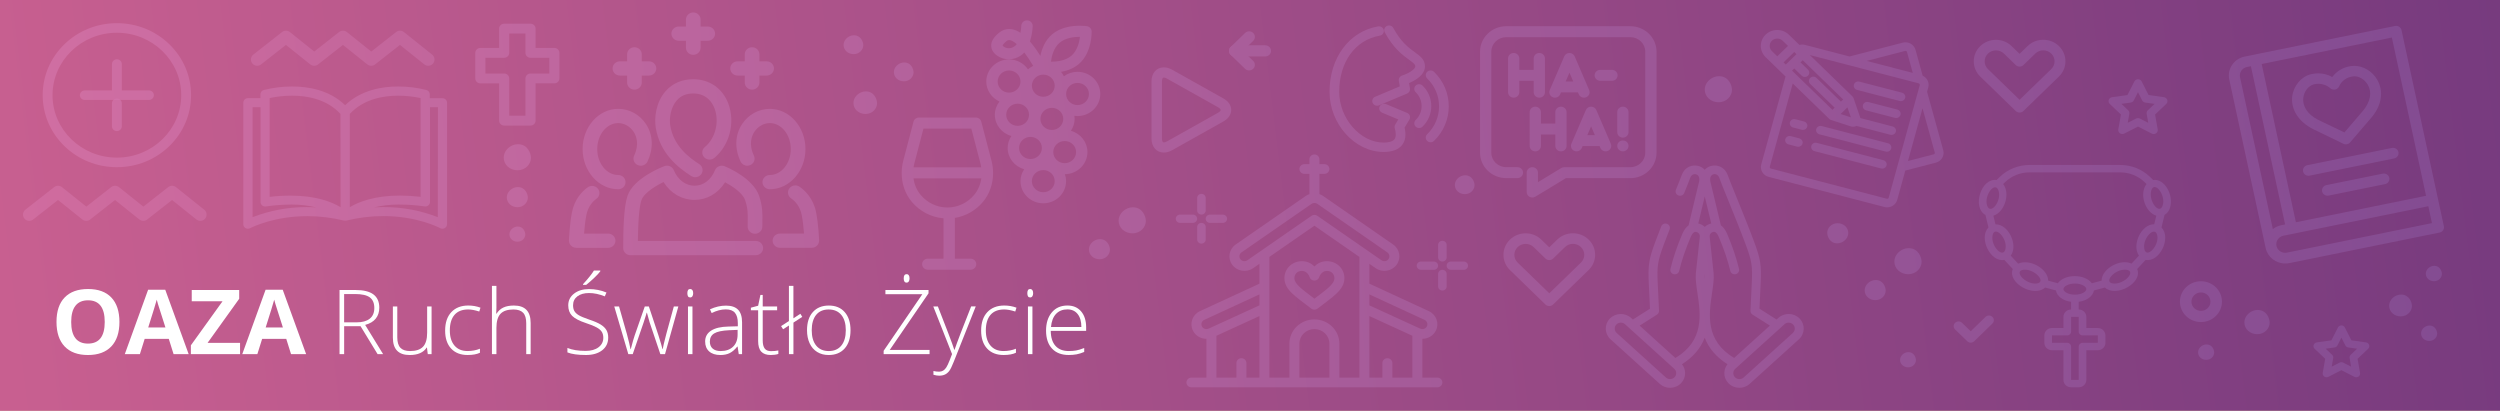 <?xml version="1.0" encoding="utf-8"?>
<!-- Generator: Adobe Illustrator 24.2.1, SVG Export Plug-In . SVG Version: 6.00 Build 0)  -->
<svg version="1.1" id="Warstwa_1" xmlns="http://www.w3.org/2000/svg" xmlns:xlink="http://www.w3.org/1999/xlink" x="0px" y="0px"
	 viewBox="0 0 1400 230" style="enable-background:new 0 0 1400 230;" xml:space="preserve">
<style type="text/css">
	.st0{fill:#AA7E63;}
	.st1{fill:#020203;}
	.st2{opacity:0.5;}
	.st3{fill:#FFFFFF;}
	.st4{opacity:0.5;fill:#FFFFFF;}
	.st5{clip-path:url(#SVGID_2_);}
	.st6{clip-path:url(#SVGID_4_);}
	.st7{clip-path:url(#SVGID_6_);}
	.st8{clip-path:url(#SVGID_8_);}
	.st9{clip-path:url(#SVGID_10_);}
	.st10{clip-path:url(#SVGID_12_);}
	.st11{clip-path:url(#SVGID_14_);}
	.st12{clip-path:url(#SVGID_16_);}
	.st13{clip-path:url(#SVGID_18_);}
	.st14{clip-path:url(#SVGID_20_);}
	.st15{clip-path:url(#SVGID_22_);}
	.st16{clip-path:url(#SVGID_24_);}
	.st17{clip-path:url(#SVGID_26_);}
	.st18{clip-path:url(#SVGID_28_);}
	.st19{clip-path:url(#SVGID_30_);}
	.st20{clip-path:url(#SVGID_32_);}
	.st21{clip-path:url(#SVGID_34_);}
	.st22{clip-path:url(#SVGID_36_);}
	.st23{clip-path:url(#SVGID_38_);}
	.st24{clip-path:url(#SVGID_40_);}
	.st25{clip-path:url(#SVGID_42_);}
	.st26{clip-path:url(#SVGID_44_);}
	.st27{clip-path:url(#SVGID_46_);}
	.st28{clip-path:url(#SVGID_48_);}
	.st29{clip-path:url(#SVGID_50_);}
	.st30{clip-path:url(#SVGID_52_);}
	.st31{clip-path:url(#SVGID_54_);}
	.st32{clip-path:url(#SVGID_56_);}
	.st33{clip-path:url(#SVGID_58_);}
	.st34{clip-path:url(#SVGID_60_);}
	.st35{clip-path:url(#SVGID_62_);}
	.st36{clip-path:url(#SVGID_64_);}
	.st37{clip-path:url(#SVGID_66_);}
	.st38{clip-path:url(#SVGID_68_);}
	.st39{clip-path:url(#SVGID_70_);}
	.st40{fill:#123274;}
	.st41{fill:#2DB8C5;}
	.st42{opacity:0.8;}
	.st43{fill:#008BC0;}
	.st44{opacity:0.5;fill:none;stroke:#FFFFFF;stroke-width:8;stroke-linecap:round;stroke-linejoin:round;stroke-miterlimit:10;}
	.st45{opacity:0.5;fill:none;stroke:#FFFFFF;stroke-width:7;stroke-linecap:round;stroke-linejoin:round;stroke-miterlimit:10;}
	.st46{fill:#0B5BA6;}
	.st47{opacity:0.8;fill:url(#SVGID_71_);}
	.st48{fill:none;stroke:#FFFFFF;stroke-width:10;stroke-miterlimit:10;}
	.st49{opacity:0.8;fill:url(#SVGID_72_);}
	.st50{fill:none;stroke:#FFFFFF;stroke-width:5;stroke-miterlimit:10;}
	.st51{fill:none;stroke:#FFFFFF;stroke-width:6;stroke-miterlimit:10;}
	.st52{opacity:0.8;fill:url(#SVGID_91_);}
	.st53{opacity:0.8;fill:url(#SVGID_110_);}
	.st54{fill:#878787;}
	.st55{opacity:0.8;fill:url(#SVGID_111_);}
	.st56{stroke:#FFFFFF;stroke-width:8;stroke-linecap:round;stroke-linejoin:round;stroke-miterlimit:10;}
	.st57{opacity:0.8;fill:url(#SVGID_112_);}
	.st58{opacity:0.8;fill:url(#SVGID_113_);}
	.st59{clip-path:url(#SVGID_115_);fill:#12100B;}
	.st60{fill:#12100B;}
	.st61{fill:url(#SVGID_116_);}
	.st62{fill:url(#SVGID_117_);}
	.st63{fill:#E87443;}
	.st64{fill:#82368C;}
	.st65{opacity:0.8;fill:url(#SVGID_118_);}
	.st66{opacity:0.8;fill:url(#SVGID_119_);}
	.st67{fill:#74B959;}
	.st68{opacity:0.8;fill:url(#SVGID_120_);}
	.st69{opacity:0.8;fill:#5EA62B;}
	.st70{fill:#10466D;}
	.st71{opacity:0.4;}
	.st72{clip-path:url(#SVGID_122_);}
	.st73{fill:url(#SVGID_123_);}
	.st74{fill:url(#SVGID_124_);}
	.st75{fill:url(#SVGID_125_);}
	.st76{fill:url(#SVGID_126_);}
	.st77{fill:url(#SVGID_127_);}
	.st78{fill:url(#SVGID_128_);}
	.st79{fill:url(#SVGID_129_);}
	.st80{fill:url(#SVGID_130_);}
	.st81{fill:url(#SVGID_131_);}
	.st82{fill:url(#SVGID_132_);}
	.st83{fill:url(#SVGID_133_);}
	.st84{fill:url(#SVGID_134_);}
	.st85{fill:url(#SVGID_135_);}
	.st86{fill:url(#SVGID_136_);}
	.st87{fill:url(#SVGID_137_);}
	.st88{fill:url(#SVGID_138_);}
	.st89{fill:url(#SVGID_139_);}
	.st90{fill:url(#SVGID_140_);}
	.st91{fill:url(#SVGID_141_);}
	.st92{fill:url(#SVGID_142_);}
	.st93{fill:url(#SVGID_143_);}
	.st94{fill:url(#SVGID_144_);}
	.st95{fill:url(#SVGID_145_);}
	.st96{fill:url(#SVGID_146_);}
	.st97{fill:url(#SVGID_147_);}
	.st98{fill:url(#SVGID_148_);}
	.st99{fill:url(#SVGID_149_);}
	.st100{fill:url(#SVGID_150_);}
	.st101{fill:url(#SVGID_151_);}
	.st102{fill:url(#SVGID_152_);}
	.st103{fill:url(#SVGID_153_);}
	.st104{fill:url(#SVGID_154_);}
	.st105{fill:url(#SVGID_155_);}
	.st106{fill:url(#SVGID_156_);}
	.st107{fill:url(#SVGID_157_);}
	.st108{fill:url(#SVGID_158_);}
	.st109{fill:url(#SVGID_159_);}
	.st110{fill:url(#SVGID_160_);}
	.st111{fill:url(#SVGID_161_);}
	.st112{fill:url(#SVGID_162_);}
	.st113{fill:url(#SVGID_163_);}
	.st114{fill:url(#SVGID_164_);}
	.st115{fill:url(#SVGID_165_);}
	.st116{fill:url(#SVGID_166_);}
	.st117{fill:url(#SVGID_167_);}
	.st118{fill:url(#SVGID_168_);}
	.st119{fill:url(#SVGID_169_);}
	.st120{fill:url(#SVGID_170_);}
	.st121{fill:url(#SVGID_171_);}
	.st122{fill:url(#SVGID_172_);}
	.st123{fill:url(#SVGID_173_);}
	.st124{fill:url(#SVGID_174_);}
	.st125{fill:url(#SVGID_175_);}
	.st126{fill:url(#SVGID_176_);}
	.st127{fill:url(#SVGID_177_);}
	.st128{fill:url(#SVGID_178_);}
	.st129{fill:#F59A1C;}
	.st130{fill:#FFFFFF;stroke:#FFFFFF;stroke-width:14.173;stroke-miterlimit:10;}
	.st131{opacity:0.8;fill:url(#SVGID_179_);}
	.st132{fill:#255C30;}
	.st133{fill:#C10C1A;}
	.st134{fill:#65C3CE;}
	.st135{fill:#31B7BC;}
	.st136{opacity:0.65;fill:#FFFFFF;}
	.st137{opacity:0.65;}
	.st138{opacity:0.8;fill:url(#SVGID_180_);}
	.st139{fill:#ED694B;}
	.st140{opacity:0.8;fill:url(#SVGID_181_);}
	.st141{clip-path:url(#SVGID_183_);}
	.st142{clip-path:url(#SVGID_185_);}
	.st143{clip-path:url(#SVGID_187_);}
	.st144{opacity:0.6;}
	.st145{opacity:0.6;fill:#FFFFFF;}
	.st146{opacity:0.8;fill:url(#SVGID_188_);}
	.st147{opacity:0.8;fill:url(#SVGID_189_);}
	.st148{opacity:0.8;fill:url(#SVGID_190_);}
	.st149{fill:none;stroke:#FFFFFF;stroke-width:35;stroke-linecap:round;stroke-linejoin:round;stroke-miterlimit:10;}
	.st150{opacity:0.8;fill:url(#SVGID_191_);}
	.st151{opacity:0.8;fill:url(#SVGID_192_);}
	.st152{fill:none;stroke:#FFFFFF;stroke-width:20;stroke-linecap:round;stroke-linejoin:round;stroke-miterlimit:10;}
	.st153{opacity:0.8;fill:url(#SVGID_193_);}
	.st154{fill:none;stroke:#FFFFFF;stroke-width:2;stroke-miterlimit:10;}
	.st155{opacity:0.75;fill:url(#SVGID_194_);}
	.st156{opacity:0.8;fill:url(#SVGID_195_);}
	.st157{fill:url(#SVGID_196_);}
	.st158{opacity:0.8;fill:url(#SVGID_197_);}
	.st159{opacity:0.8;fill:url(#SVGID_198_);}
	.st160{fill:url(#SVGID_199_);}
	.st161{fill:url(#SVGID_200_);}
	.st162{fill:url(#SVGID_201_);}
	.st163{fill:url(#SVGID_202_);}
	.st164{fill:url(#SVGID_203_);}
	.st165{opacity:0.8;fill:url(#SVGID_204_);}
	.st166{fill:url(#SVGID_205_);}
	.st167{opacity:0.1;}
	.st168{opacity:0.1;fill:#FFFFFF;}
	.st169{opacity:0.15;fill:#FFFFFF;}
	.st170{opacity:0.15;}
	.st171{opacity:0.8;fill:url(#SVGID_206_);}
	.st172{fill:url(#SVGID_207_);}
</style>
<rect class="st0" width="1400" height="230"/>
<g class="st144">
	<path class="st3" d="M1232.53,180.35c-6.49,0-11.77-5.13-11.77-11.43c0-6.3,5.28-11.43,11.77-11.43s11.77,5.13,11.77,11.43
		C1244.3,175.23,1239.02,180.35,1232.53,180.35z M1232.53,163.77c-2.93,0-5.32,2.32-5.32,5.16c0,2.85,2.39,5.16,5.32,5.16
		s5.32-2.32,5.32-5.16C1237.84,166.08,1235.46,163.77,1232.53,163.77z"/>
</g>
<g class="st144">
	<path class="st3" d="M1103.6,191.89c-0.72,0-1.42-0.28-1.93-0.78l-6.81-6.6c-1.07-1.03-1.07-2.71,0-3.74
		c1.07-1.03,2.79-1.03,3.86,0l4.88,4.73l8.29-8.04c1.07-1.03,2.79-1.03,3.86,0c1.07,1.03,1.07,2.71,0,3.74l-10.22,9.92
		C1105.01,191.61,1104.32,191.89,1103.6,191.89z"/>
</g>
<path class="st145" d="M506.33,34.97c-0.76,0-1.48,0.15-2.16,0.44c-2.16,0.92-3.6,2.87-3.6,5.01c0,2.87,2.47,5.12,5.61,5.12
	c3.34,0,5.42-2.61,5.42-5.01C511.6,38.73,510.31,34.97,506.33,34.97z"/>
<path class="st145" d="M478.17,19.75c-0.76,0-1.48,0.15-2.16,0.44c-2.16,0.92-3.6,2.87-3.6,5.01c0,2.87,2.47,5.12,5.61,5.12
	c3.34,0,5.42-2.61,5.42-5.01C483.45,23.51,482.16,19.75,478.17,19.75z"/>
<path class="st145" d="M820.47,98.15c-0.76,0-1.48,0.15-2.16,0.44c-2.16,0.92-3.6,2.87-3.6,5.01c0,2.87,2.47,5.12,5.61,5.12
	c3.34,0,5.42-2.61,5.42-5.01C825.75,101.9,824.46,98.15,820.47,98.15z"/>
<path class="st145" d="M1264.25,173.57c-0.97,0-1.9,0.19-2.78,0.57c-2.78,1.18-4.63,3.69-4.63,6.43c0,3.69,3.17,6.57,7.21,6.57
	c4.29,0,6.97-3.36,6.97-6.43C1271.02,178.39,1269.37,173.57,1264.25,173.57z"/>
<path class="st145" d="M1363.16,148.85c-0.62,0-1.21,0.12-1.77,0.36c-1.77,0.75-2.94,2.35-2.94,4.09c0,2.35,2.01,4.18,4.59,4.18
	c2.73,0,4.43-2.14,4.43-4.09C1367.46,151.92,1366.41,148.85,1363.16,148.85z"/>
<path class="st145" d="M1344.58,164.95c-0.88,0-1.71,0.17-2.5,0.51c-2.5,1.07-4.17,3.32-4.17,5.79c0,3.32,2.85,5.92,6.5,5.92
	c3.86,0,6.28-3.03,6.28-5.79C1350.68,169.3,1349.19,164.95,1344.58,164.95z"/>
<path class="st145" d="M1360.51,182.29c-0.62,0-1.21,0.12-1.77,0.36c-1.77,0.75-2.94,2.35-2.94,4.09c0,2.35,2.01,4.18,4.59,4.18
	c2.73,0,4.43-2.14,4.43-4.09C1364.81,185.36,1363.76,182.29,1360.51,182.29z"/>
<path class="st145" d="M1235.63,192.88c-0.62,0-1.21,0.12-1.77,0.36c-1.77,0.75-2.94,2.35-2.94,4.09c0,2.35,2.01,4.18,4.59,4.18
	c2.73,0,4.43-2.14,4.43-4.09C1239.94,195.94,1238.89,192.88,1235.63,192.88z"/>
<path class="st145" d="M484.84,51.17c-0.91,0-1.77,0.18-2.59,0.53c-2.59,1.1-4.32,3.44-4.32,6c0,3.44,2.96,6.13,6.73,6.13
	c4,0,6.5-3.13,6.5-6C491.16,55.67,489.62,51.17,484.84,51.17z"/>
<path class="st145" d="M1068.81,138.96c-1.05,0-2.04,0.2-2.99,0.61c-2.99,1.27-4.98,3.97-4.98,6.92c0,3.97,3.41,7.07,7.76,7.07
	c4.61,0,7.5-3.61,7.5-6.92C1076.1,144.15,1074.32,138.96,1068.81,138.96z"/>
<path class="st145" d="M1050.37,156.8c-0.81,0-1.58,0.16-2.31,0.47c-2.31,0.98-3.85,3.07-3.85,5.35c0,3.07,2.63,5.46,5.99,5.46
	c3.56,0,5.79-2.79,5.79-5.35C1056,160.81,1054.63,156.8,1050.37,156.8z"/>
<path class="st145" d="M634.39,116.08c-1.05,0-2.04,0.2-2.99,0.61c-2.99,1.27-4.98,3.97-4.98,6.92c0,3.97,3.41,7.07,7.76,7.07
	c4.61,0,7.5-3.61,7.5-6.92C641.67,121.27,639.89,116.08,634.39,116.08z"/>
<path class="st145" d="M615.95,133.91c-0.81,0-1.58,0.16-2.31,0.47c-2.31,0.98-3.85,3.07-3.85,5.35c0,3.07,2.63,5.46,5.99,5.46
	c3.56,0,5.79-2.79,5.79-5.35C621.58,137.92,620.2,133.91,615.95,133.91z"/>
<path class="st145" d="M1068.67,197.19c-0.61,0-1.19,0.12-1.74,0.36c-1.74,0.74-2.9,2.31-2.9,4.03c0,2.31,1.99,4.12,4.52,4.12
	c2.69,0,4.37-2.1,4.37-4.03C1072.91,200.21,1071.88,197.19,1068.67,197.19z"/>
<path class="st145" d="M962.63,42.66c-1.05,0-2.04,0.2-2.99,0.61c-2.99,1.27-4.98,3.97-4.98,6.92c0,3.97,3.41,7.07,7.76,7.07
	c4.61,0,7.5-3.61,7.5-6.92C969.92,47.85,968.13,42.66,962.63,42.66z"/>
<path class="st145" d="M297.09,70.32h-14.75c-1.57,0-2.84-1.24-2.84-2.76V46.69h-10.51c-1.57,0-2.84-1.24-2.84-2.76V29.61
	c0-1.52,1.27-2.76,2.84-2.76h10.51V16.03c0-1.52,1.27-2.76,2.84-2.76h14.75c1.57,0,2.84,1.24,2.84,2.76v10.81h10.51
	c1.57,0,2.84,1.24,2.84,2.76v14.32c0,1.52-1.27,2.76-2.84,2.76h-10.51v20.87C299.93,69.08,298.66,70.32,297.09,70.32L297.09,70.32z
	 M285.18,64.79h9.07V43.93c0-1.53,1.27-2.76,2.84-2.76h10.51v-8.8h-10.51c-1.57,0-2.84-1.24-2.84-2.76V18.79h-9.07v10.81
	c0,1.52-1.27,2.76-2.84,2.76h-10.51v8.8h10.51c1.57,0,2.84,1.23,2.84,2.76V64.79z M285.18,64.79"/>
<g class="st144">
	<g>
		<path class="st3" d="M708.55,25.36c1.78,0,3.23,1.4,3.23,3.13c0,1.73-1.44,3.13-3.23,3.13l-17.09,0c-1.78,0-3.23-1.4-3.23-3.13
			c0-1.73,1.44-3.13,3.23-3.13L708.55,25.36z"/>
	</g>
	<g>
		<path class="st3" d="M699.51,17.54c0.83,0,1.65,0.31,2.28,0.92c1.26,1.22,1.26,3.21,0,4.43l-5.78,5.61l5.77,5.6
			c1.26,1.22,1.26,3.21,0,4.43s-3.3,1.22-4.56,0l-8.05-7.81c-0.61-0.59-0.95-1.38-0.95-2.22c0-0.83,0.34-1.63,0.95-2.21l8.06-7.82
			C697.86,17.85,698.69,17.54,699.51,17.54z"/>
	</g>
</g>
<path class="st145" d="M1206.07,75.07c-0.38,0-0.75-0.09-1.08-0.26l-7.7-3.93l-7.72,3.93c-0.33,0.17-0.7,0.25-1.07,0.25
	c-0.48,0-0.94-0.14-1.33-0.41c-0.71-0.51-1.07-1.37-0.92-2.19l1.47-8.34l-6.24-5.9c-0.63-0.6-0.85-1.47-0.58-2.28
	c0.27-0.8,0.97-1.38,1.84-1.51l8.64-1.22l3.86-7.59c0.38-0.76,1.17-1.24,2.05-1.24c0.87,0,1.66,0.47,2.05,1.23l3.85,7.59l8.63,1.22
	c0.88,0.13,1.58,0.71,1.85,1.52c0.27,0.81,0.05,1.68-0.58,2.28l-6.24,5.91l1.47,8.34c0.15,0.82-0.2,1.68-0.91,2.18
	C1207.02,74.93,1206.55,75.07,1206.07,75.07z M1197.28,66.14c0.37,0,0.73,0.09,1.06,0.25l4.68,2.39l-0.89-5.05
	c-0.12-0.73,0.12-1.47,0.65-1.97l3.78-3.58l-5.22-0.74c-0.74-0.1-1.39-0.55-1.73-1.22l-2.34-4.59l-2.34,4.59
	c-0.33,0.66-0.98,1.12-1.73,1.22l-5.21,0.73l3.78,3.57c0.54,0.51,0.78,1.25,0.66,1.97l-0.9,5.05l4.67-2.38
	C1196.55,66.23,1196.92,66.14,1197.28,66.14z"/>
<path class="st145" d="M1319.5,211.28c-0.36,0-0.71-0.09-1.02-0.25l-7.3-3.72l-7.31,3.73c-0.31,0.16-0.66,0.24-1.01,0.24
	c-0.45,0-0.89-0.13-1.26-0.39c-0.68-0.49-1.01-1.3-0.88-2.07l1.39-7.9l-5.91-5.59c-0.6-0.57-0.81-1.39-0.55-2.16
	c0.25-0.76,0.92-1.31,1.74-1.44l8.19-1.15l3.66-7.19c0.36-0.72,1.11-1.17,1.94-1.17c0.83,0,1.57,0.45,1.95,1.17l3.65,7.19l8.18,1.15
	c0.83,0.13,1.5,0.68,1.75,1.44c0.26,0.76,0.05,1.59-0.55,2.16l-5.92,5.6l1.39,7.9c0.15,0.78-0.19,1.59-0.86,2.06
	C1320.4,211.14,1319.96,211.28,1319.5,211.28z M1311.17,202.82c0.35,0,0.7,0.08,1.01,0.24l4.44,2.26l-0.84-4.78
	c-0.12-0.69,0.11-1.39,0.62-1.87l3.58-3.39l-4.95-0.7c-0.7-0.09-1.32-0.53-1.64-1.15l-2.21-4.35l-2.21,4.35
	c-0.32,0.63-0.93,1.06-1.64,1.15l-4.94,0.7l3.58,3.39c0.51,0.49,0.74,1.18,0.63,1.86l-0.85,4.79l4.43-2.26
	C1310.48,202.9,1310.83,202.82,1311.17,202.82z"/>
<path class="st145" d="M1028.87,136.27c0.81,0,1.58-0.16,2.31-0.47c2.31-0.98,3.85-3.07,3.85-5.35c0-3.07-2.63-5.46-5.99-5.46
	c-3.56,0-5.79,2.79-5.79,5.35C1023.24,132.26,1024.61,136.27,1028.87,136.27z"/>
<path class="st145" d="M1007.82,178.42c-3.17-3.3-8.53-3.48-11.93-0.4l-1.01,0.91l-9.57-6.07l0.66-14.04
	c0.49-10.38-0.03-13.7-3.73-23.64c-2.86-7.69-6.77-17.31-9.91-25.04c-2.25-5.53-4.19-10.3-4.81-12.1c0-0.01-0.01-0.02-0.01-0.02
	c-1.64-4.56-5.94-6.02-9.34-5.09c-1.29,0.35-2.54,1.08-3.53,2.15c-0.98-1.07-2.23-1.8-3.53-2.15c-3.4-0.92-7.7,0.53-9.34,5.09
	c0,0.01-0.01,0.02-0.01,0.02c-0.5,1.44-1.86,4.83-3.26,8.27c-0.51,1.25,0.13,2.66,1.42,3.15c1.29,0.49,2.74-0.12,3.25-1.37
	c1.64-4.04,2.83-7.03,3.34-8.49c0.66-1.81,2.1-2.31,3.25-2c1.2,0.32,2.27,1.59,1.71,4.17l-5.85,24.42c-1.25,0.89-2.47,2.35-3.48,4.7
	c-2.9,6.75-5.34,13.96-6.69,19.76c-0.31,1.31,0.54,2.61,1.89,2.91c1.35,0.3,2.69-0.52,3-1.83c1.29-5.54,3.64-12.45,6.43-18.96
	c1.31-3.05,2.44-2.95,2.87-2.91c1.36,0.12,2.37,1.3,2.25,2.63c-0.11,1.25-0.62,5.82-1.1,10.23c-0.51,4.64-0.99,9.01-1.11,10.31
	c-0.29,3.18,0.28,7.04,0.89,11.13c1.77,11.85,3.96,26.51-12.35,36.31l-20.02-18.12l9.73-6.17c0.74-0.47,1.17-1.29,1.13-2.15
	l-0.73-15.43c-0.46-9.76-0.04-12.4,3.44-21.76c0.9-2.43,1.95-5.17,3.21-8.37c0.49-1.25-0.15-2.66-1.45-3.14
	c-1.29-0.48-2.74,0.15-3.23,1.41c-1.27,3.23-2.33,6-3.25,8.45c-3.7,9.94-4.22,13.26-3.73,23.64l0.67,14.04l-9.57,6.07l-1-0.91
	c-3.4-3.08-8.76-2.9-11.93,0.4c-3.17,3.3-2.99,8.5,0.42,11.58l27.57,24.96c1.62,1.47,3.69,2.2,5.75,2.2c2.26,0,4.52-0.87,6.18-2.6
	c1.54-1.6,2.34-3.69,2.26-5.87c-0.06-1.74-0.68-3.38-1.76-4.73c6.22-3.96,10.43-8.86,12.74-14.83c2.31,5.98,6.52,10.87,12.74,14.83
	c-1.08,1.35-1.7,2.99-1.76,4.73c-0.08,2.19,0.73,4.27,2.26,5.87c1.66,1.73,3.91,2.6,6.18,2.6c2.06,0,4.13-0.73,5.75-2.2l27.57-24.96
	C1010.81,186.92,1011,181.73,1007.82,178.42L1007.82,178.42z M937.75,211.24c-1.29,1.34-3.47,1.42-4.85,0.16l-27.57-24.96
	c-1.38-1.25-1.46-3.36-0.17-4.71c0.67-0.7,1.59-1.06,2.51-1.06c0.84,0,1.68,0.3,2.34,0.89l27.57,24.96
	c0.67,0.61,1.06,1.43,1.09,2.32C938.71,209.74,938.38,210.59,937.75,211.24L937.75,211.24z M951.04,125.15l3.63-15.13l3.63,15.13
	c-1.4,0.3-2.65,0.98-3.63,1.91C953.68,126.13,952.44,125.45,951.04,125.15L951.04,125.15z M954.66,153.65c0.06,0.81,0.06,1.7,0,2.65
	C954.61,155.35,954.6,154.47,954.66,153.65L954.66,153.65z M958.74,164.15c0.61-4.09,1.19-7.95,0.89-11.13
	c-0.12-1.29-0.6-5.67-1.11-10.31c-0.49-4.41-0.99-8.98-1.1-10.23c-0.12-1.33,0.88-2.51,2.25-2.63c0.43-0.04,1.56-0.14,2.87,2.91
	c2.8,6.51,5.14,13.42,6.43,18.96c0.3,1.31,1.65,2.13,3,1.83c1.35-0.3,2.2-1.6,1.89-2.91c-1.35-5.81-3.79-13.01-6.69-19.76
	c-1.01-2.35-2.23-3.81-3.48-4.7l-5.85-24.42c-0.56-2.58,0.51-3.84,1.71-4.17c1.15-0.31,2.6,0.19,3.25,2
	c0.67,1.92,2.53,6.51,4.89,12.32c3.13,7.7,7.02,17.28,9.86,24.91c3.48,9.36,3.9,12,3.44,21.76l-0.73,15.43
	c-0.04,0.86,0.39,1.68,1.13,2.15l9.74,6.17l-20.02,18.12C954.79,190.67,956.98,176,958.74,164.15L958.74,164.15z M1003.99,186.45
	l-27.57,24.96c-1.38,1.25-3.56,1.18-4.85-0.16c-0.63-0.65-0.95-1.5-0.92-2.39c0.03-0.89,0.42-1.71,1.09-2.32l27.57-24.96
	c0.66-0.6,1.5-0.89,2.34-0.89c0.92,0,1.84,0.35,2.51,1.06C1005.45,183.08,1005.37,185.19,1003.99,186.45L1003.99,186.45z
	 M1003.99,186.45"/>
<path class="st145" d="M1215.24,116.23c2.14-6.99-3.08-16.39-9.45-15.42l-1.88-1.83c-4.41-4.23-10.35-6.6-16.55-6.6h-50.84
	c-6.2,0-12.14,2.37-16.55,6.6l-1.88,1.83c-8.7-1.33-13.88,15.35-6.24,19.57l1.69,6.99c-5.64,5.81,1.05,19.69,8.89,18.18l4.72,5.1
	c-3.19,7.78,11.87,16.18,18.09,10.37l6.11,1.64c0.49,3.22,3.87,5.75,8.45,6.35v4.3c-2.36,0-4.28,1.86-4.28,4.15v6.23h-6.41
	c-2.36,0-4.28,1.86-4.28,4.15v4.15c0,2.29,1.91,4.15,4.28,4.15h6.41v16.6c0,2.29,1.91,4.15,4.28,4.15h4.27
	c2.36,0,4.28-1.86,4.28-4.15v-16.6h6.41c2.36,0,4.28-1.86,4.28-4.15v-4.15c0-2.29-1.91-4.15-4.28-4.15h-6.41v-6.23
	c0-2.29-1.91-4.15-4.28-4.15v-4.3c4.58-0.6,7.95-3.13,8.55-6.35l6.11-1.64c6.18,5.77,21.38-2.57,18.09-10.37l4.73-5.1
	c7.78,1.49,14.58-12.3,8.89-18.18l1.69-6.99C1213.68,119.42,1214.79,117.94,1215.24,116.23L1215.24,116.23z M1166.22,187.83h8.55
	v4.15h-8.55c-1.18,0-2.14,0.93-2.14,2.08v18.67h-4.27v-18.67c0-1.15-0.96-2.08-2.14-2.08h-8.55v-4.15h8.55
	c1.18,0,2.14-0.93,2.14-2.07v-8.3h4.27v8.3C1164.08,186.9,1165.04,187.83,1166.22,187.83L1166.22,187.83z M1211.12,115
	c-1.8,5.73-8.15-2.45-6.41-8.3C1206.44,100.85,1212.98,109.21,1211.12,115L1211.12,115z M1136.52,96.54h50.84
	c5.07,0,9.93,1.94,13.53,5.39l1.18,1.12c-4.28,5.35-0.81,15.87,5.47,17.74l-1.18,4.79c-7.27-0.12-12.7,11.66-8.55,17.55l-4.15,4.48
	c-6.44-2.97-16.76,3.01-16.76,9.54l-5.47,1.47c-3.89-5.33-15.2-5.33-19.07,0l-5.39-1.47c0-6.6-10.33-12.45-16.8-9.5l-4.15-4.48
	c4.28-5.91-1.22-17.68-8.55-17.55l-1.18-4.83c6.29-1.87,9.64-12.45,5.47-17.74l1.18-1.12C1126.56,98.46,1131.44,96.52,1136.52,96.54
	L1136.52,96.54z M1119.19,106.79c1.84,5.79-4.53,13.92-6.41,8.3C1110.89,109.46,1117.28,101.06,1119.19,106.79L1119.19,106.79z
	 M1115.83,131.81c1.13-5.85,8.4,1.53,7.25,7.49C1121.92,145.25,1114.67,137.83,1115.83,131.81L1115.83,131.81z M1140.33,158.78
	c-6.16,0.54-13.11-7.22-6.97-7.74C1139.5,150.52,1146.45,158.24,1140.33,158.78L1140.33,158.78z M1161.94,165.01
	c-3.68,0-6.41-1.64-6.41-3.11c0-1.47,2.74-3.11,6.41-3.11c3.68,0,6.41,1.64,6.41,3.11C1168.36,163.37,1165.62,165.01,1161.94,165.01
	L1161.94,165.01z M1183.56,158.78c-6.11-0.52,0.75-8.3,6.97-7.74C1196.75,151.6,1189.74,159.3,1183.56,158.78L1183.56,158.78z
	 M1200.81,139.38c-1.15-5.98,6.03-13.36,7.25-7.57c1.22,5.79-6.11,13.4-7.25,7.55V139.38z M1200.81,139.38"/>
<path class="st145" d="M584.24,113.85c-7.04,0-12.77-5.56-12.77-12.4c0-2.38,0.72-4.67,2.09-6.69c-5.44-1.5-9.27-6.33-9.27-11.9
	c0-2.38,0.72-4.67,2.09-6.7c-5.44-1.5-9.27-6.33-9.27-11.9c0-2.66,0.91-5.25,2.59-7.41c-4.46-2.03-7.38-6.4-7.38-11.19
	c0-6.84,5.73-12.4,12.77-12.4c4.26,0,8.23,2.11,10.59,5.57c0.89-0.79,1.86-1.44,2.91-1.95c-1.72-2.89-3.38-5.4-4.95-7.46
	c-1.39,1.48-3.14,2.58-5.12,3.21c-1.18,0.37-2.39,0.56-3.6,0.56c-2.33,0-4.56-0.69-6.47-2c-2.68-1.84-3.31-3.96-3.37-5.42
	c-0.1-2.56,1.38-5.02,4.52-7.54c1.64-1.31,3.55-2.01,5.54-2.01c0.55,0,1.11,0.05,1.67,0.16c1.51,0.28,3.07,0.95,4.64,1.99
	c0.28-1.4,0.44-2.73,0.48-3.95c0.05-1.66,1.47-3.01,3.16-3.01l0.14,0c0.84,0.02,1.63,0.37,2.22,0.97c0.59,0.6,0.89,1.39,0.87,2.22
	c-0.08,2.62-0.59,5.53-1.53,8.64c1.84,2.12,3.79,4.82,5.82,8.05c0.82-3.94,2.62-8.66,6.51-12c4.71-4.04,11.09-4.89,15.6-4.89
	c2.32,0,3.85,0.23,3.91,0.24c1.53,0.22,2.67,1.48,2.71,2.98c0.01,0.48,0.25,11.86-7.16,18.21c-2.58,2.21-5.93,3.69-9.98,4.4
	c0.62,0.76,1.14,1.59,1.57,2.49c2.22-1.63,4.89-2.51,7.63-2.51c7.04,0,12.77,5.56,12.77,12.4c0,6.83-5.73,12.39-12.77,12.39
	c-0.56,0-1.14-0.04-1.73-0.13c0.09,0.58,0.13,1.14,0.13,1.68c0,2.38-0.72,4.67-2.09,6.7c5.44,1.5,9.27,6.33,9.27,11.9
	c0,6.79-5.66,12.32-12.63,12.4c0.44,1.26,0.66,2.56,0.66,3.87C597.02,108.29,591.29,113.85,584.24,113.85z M584.24,95.25
	c-3.52,0-6.39,2.78-6.39,6.2c0,3.42,2.87,6.2,6.39,6.2c3.52,0,6.39-2.78,6.39-6.2C590.63,98.04,587.77,95.25,584.24,95.25z
	 M596.22,78.98c-3.52,0-6.39,2.78-6.39,6.2c0,3.42,2.87,6.2,6.39,6.2c3.52,0,6.39-2.78,6.39-6.2
	C602.61,81.76,599.74,78.98,596.22,78.98z M577.06,76.66c-3.52,0-6.39,2.78-6.39,6.2s2.87,6.2,6.39,6.2c3.52,0,6.39-2.78,6.39-6.2
	S580.58,76.66,577.06,76.66z M589.03,60.39c-3.52,0-6.39,2.78-6.39,6.2c0,3.42,2.87,6.2,6.39,6.2c3.52,0,6.39-2.78,6.39-6.2
	C595.42,63.17,592.56,60.39,589.03,60.39z M569.87,58.07c-3.52,0-6.39,2.78-6.39,6.2c0,3.42,2.87,6.2,6.39,6.2
	c3.52,0,6.39-2.78,6.39-6.2C576.26,60.85,573.4,58.07,569.87,58.07z M603.41,46.44c-3.52,0-6.39,2.78-6.39,6.2
	c0,3.42,2.87,6.2,6.39,6.2c3.52,0,6.39-2.78,6.39-6.2C609.79,49.22,606.93,46.44,603.41,46.44z M584.24,41.79
	c-3.52,0-6.39,2.78-6.39,6.2c0,3.42,2.87,6.2,6.39,6.2c3.52,0,6.39-2.78,6.39-6.2C590.63,44.57,587.77,41.79,584.24,41.79z
	 M565.08,39.47c-3.52,0-6.39,2.78-6.39,6.2c0,3.42,2.87,6.2,6.39,6.2c3.52,0,6.39-2.78,6.39-6.2
	C571.47,42.25,568.6,39.47,565.08,39.47z M588.57,34.55c3.43,0,8.18-0.58,11.39-3.33c3.33-2.85,4.45-7.57,4.82-10.59
	c-0.03,0-0.07,0-0.1,0c-2.78,0-7.95,0.43-11.32,3.33c-3.32,2.85-4.45,7.56-4.82,10.59C588.54,34.55,588.55,34.55,588.57,34.55z
	 M561.46,25.57c0.02,0,0.19,0.24,0.67,0.57c0.82,0.56,1.78,0.86,2.79,0.86c0.54,0,1.09-0.08,1.62-0.25c1.15-0.36,2.16-1.1,2.83-2.05
	c-1.43-1.26-2.73-2.03-3.78-2.22c-0.16-0.03-0.32-0.05-0.47-0.05c-0.51,0-0.96,0.18-1.47,0.59
	C561.54,24.72,561.46,25.57,561.46,25.57C561.46,25.57,561.46,25.57,561.46,25.57z"/>
<path class="st145" d="M519.57,151.04c-1.76,0-3.19-1.39-3.19-3.1c0-1.71,1.43-3.1,3.19-3.1h8.78v-22.58
	c-6.85-0.58-13.27-3.9-17.71-9.18c-3.73-4.43-5.75-10.22-5.7-16.31c0.02-2.3,0.31-4.53,0.86-6.65l5.75-21.97
	c0.36-1.38,1.63-2.34,3.1-2.34h31.77c1.46,0,2.74,0.96,3.1,2.34l5.75,21.97c0.55,2.12,0.84,4.36,0.86,6.66
	c0.06,6.08-1.97,11.87-5.7,16.31c-4.02,4.77-9.57,7.93-15.69,8.94v22.82h8.78c1.76,0,3.19,1.39,3.19,3.1c0,1.71-1.43,3.1-3.19,3.1
	H519.57z M511.56,99.9c0.5,3.52,1.89,6.71,4.04,9.27c3.76,4.47,9.21,7.03,14.95,7.03c5.74,0,11.19-2.56,14.95-7.03
	c2.15-2.56,3.54-5.75,4.04-9.27H511.56z M549.48,93.71c-0.11-0.75-0.24-1.43-0.4-2.06l-5.14-19.64h-26.8l-5.14,19.64
	c-0.16,0.62-0.3,1.3-0.41,2.06H549.48z"/>
<path class="st145" d="M247.77,128.1c-0.45,0-0.9-0.12-1.3-0.34l-0.08-0.04l-0.01-0.01c-0.78-0.42-13.06-6.71-31.74-6.71
	c-6.89,0-13.86,0.86-20.72,2.54c-0.15,0.02-0.26,0.03-0.36,0.03c-0.1,0-0.21-0.01-0.31-0.02l-0.53,0l-0.05-0.01
	c-6.79-1.66-13.7-2.5-20.54-2.5c-18.37,0-30.65,6.03-31.99,6.72c-0.4,0.22-0.84,0.33-1.29,0.34c-1.43,0-2.6-1.13-2.6-2.52V57.49
	c0-1.39,1.16-2.52,2.59-2.52h7v-2.06c-0.05-1.14,0.72-2.18,1.87-2.5c5.16-1.31,10.47-1.98,15.8-1.98h0.15
	c8.65,0,20.76,1.83,29.61,10.49c8.99-8.66,21.04-10.49,29.6-10.49h0.14c5.33,0,10.64,0.66,15.79,1.97c1.16,0.33,1.93,1.36,1.88,2.52
	l0,2.07h7.05c1.45,0,2.62,1.13,2.62,2.52v68.08c-0.01,0.89-0.5,1.72-1.3,2.17C248.68,127.98,248.23,128.1,247.77,128.1z
	 M214.97,115.96c10.4,0,20.55,1.9,30.19,5.65l0.09-61.57h-4.45v53.05c0,0.13-0.01,0.27-0.03,0.4c-0.19,1.22-1.29,2.14-2.56,2.14
	c-0.13,0-0.26-0.01-0.39-0.03c-4.54-0.67-9.17-1.02-13.76-1.04c-0.35-0.01-0.7-0.01-1.05-0.01c-4.58,0-9.12,0.53-13.55,1.59
	C211.29,116.02,213.14,115.96,214.97,115.96z M141.46,121.61c9.63-3.74,19.78-5.64,30.16-5.64c1.82,0,3.65,0.06,5.47,0.18
	c-4.43-1.06-8.97-1.6-13.55-1.6c-0.33,0-0.65,0-0.98,0.01c-4.57,0.04-9.17,0.39-13.67,1.06c-0.13,0.02-0.26,0.03-0.4,0.03
	c-1.45-0.02-2.6-1.16-2.59-2.55V60.03h-4.45V121.61z M162.56,109.54c14.24,0,23.1,3.44,28.15,6.48l-0.07-52.24
	c-7.78-8.43-18.97-10.2-27.01-10.2c-4.24,0.01-8.48,0.46-12.62,1.33v55.33C154.83,109.78,158.72,109.55,162.56,109.54L162.56,109.54
	z M195.9,116c5.12-3.05,14.02-6.49,28.15-6.49c3.82,0.02,7.69,0.26,11.48,0.71V54.91c-4.14-0.87-8.39-1.32-12.63-1.33
	c-7.99,0-19.15,1.77-27.01,10.2V116z"/>
<g class="st144">
	<path class="st3" d="M1279.71,147.56c-5.25,0-9.85-3.62-10.92-8.6l-20.41-94.47c-0.61-2.82-0.05-5.71,1.59-8.13
		c1.63-2.43,4.13-4.09,7.04-4.68l84.19-17.13c0.21-0.04,0.42-0.06,0.63-0.06c1.45,0,2.73,1,3.02,2.38l23.72,109.8
		c0.35,1.62-0.72,3.21-2.39,3.55l-84.19,17.13C1281.24,147.48,1280.48,147.56,1279.71,147.56
		C1279.71,147.56,1279.71,147.56,1279.71,147.56z M1278.68,132.01c-1.3,0.26-2.41,1.01-3.14,2.09c-0.73,1.08-0.98,2.37-0.71,3.63
		c0.48,2.23,2.53,3.84,4.88,3.84c0.34,0,0.68-0.03,1.02-0.1l81.17-16.52l-2.04-9.46L1278.68,132.01z M1258.27,37.53
		c-2.69,0.55-4.41,3.11-3.85,5.72l18.37,85.03c1.38-1.08,2.9-1.79,4.62-2.14l2.24-0.46l-19.15-88.61L1258.27,37.53z M1285.7,124.46
		l72.89-14.83l-19.15-88.61l-72.89,14.83L1285.7,124.46z M1303.41,109.58c-1.45,0-2.73-1-3.02-2.38c-0.17-0.78-0.01-1.58,0.44-2.25
		c0.45-0.67,1.14-1.13,1.95-1.29l31.57-6.42c0.21-0.04,0.42-0.06,0.63-0.06c1.45,0,2.73,1,3.02,2.38c0.35,1.62-0.72,3.21-2.39,3.55
		l-31.57,6.42C1303.83,109.56,1303.62,109.58,1303.41,109.58z M1292.75,98.42c-1.45,0-2.72-1-3.02-2.38
		c-0.17-0.78-0.01-1.58,0.44-2.25c0.45-0.67,1.14-1.13,1.95-1.3l47.36-9.64c0.21-0.04,0.42-0.06,0.63-0.06c1.45,0,2.73,1,3.02,2.38
		c0.35,1.62-0.72,3.21-2.39,3.55l-47.36,9.64C1293.18,98.4,1292.96,98.42,1292.75,98.42z M1313.65,80.84
		c-0.44,0-0.86-0.09-1.28-0.29l-16.88-8.17c-8.13-4.06-12.58-10.84-11.88-18.13c0.68-6.07,4.96-11.28,10.41-12.66l0.94-0.19
		c1.06-0.22,2.15-0.33,3.24-0.33c2.78,0,5.48,0.71,7.85,2.06c2.46-3.3,6.22-5.52,10.38-6.1c0.63-0.1,1.28-0.15,1.93-0.15
		c5.08,0,10.12,3.01,12.83,7.68c3.81,6.42,2.65,14.34-3.11,21.19L1316,79.81c-0.43,0.64-1.33,0.89-1.69,0.96
		C1314.08,80.82,1313.87,80.84,1313.65,80.84z M1298.29,46.92c-0.67,0-1.33,0.07-1.97,0.2l-0.66,0.13c-3.02,0.87-5.42,3.99-5.8,7.57
		c-0.57,4.78,2.53,9.37,8.29,12.28l14.73,7.07l10.44-12.19c4.15-5.02,5.12-10.3,2.64-14.5c-1.69-2.88-4.62-4.75-7.46-4.75
		c-0.34,0-0.68,0.03-1,0.08c-3.47,0.45-6.32,2.56-7.63,5.65c-0.46,0.88-1.26,1.5-2.17,1.68c-0.19,0.04-0.39,0.06-0.6,0.06
		c-0.74,0-1.47-0.26-2.06-0.73C1303.24,47.84,1300.8,46.92,1298.29,46.92z"/>
	<path class="st3" d="M1341.28,14.91l-84.19,17.13c-5.79,1.18-9.53,6.74-8.32,12.36l20.41,94.47c1.21,5.62,6.94,9.25,12.73,8.07
		l84.19-17.13c1.45-0.29,2.38-1.68,2.08-3.09l-23.72-109.8C1344.16,15.53,1342.73,14.62,1341.28,14.91L1341.28,14.91z
		 M1254.03,43.33c-0.61-2.81,1.26-5.59,4.16-6.18l2.63-0.54l19.31,89.37l-2.63,0.54c-1.97,0.4-3.57,1.26-4.96,2.48L1254.03,43.33z
		 M1362.37,125.24l-81.56,16.6c-2.89,0.59-5.76-1.23-6.37-4.04c-0.61-2.81,1.26-5.59,4.16-6.18l81.56-16.6L1362.37,125.24z
		 M1359.06,109.92l-73.67,14.99l-19.31-89.37l73.67-14.99L1359.06,109.92z M1290.12,95.96c-0.3-1.4,0.63-2.79,2.08-3.09l47.36-9.64
		c1.45-0.29,2.88,0.61,3.18,2.02c0.3,1.41-0.63,2.79-2.08,3.09l-47.36,9.64C1291.86,98.27,1290.42,97.37,1290.12,95.96
		L1290.12,95.96z M1337.61,99.63c0.3,1.4-0.63,2.79-2.08,3.09l-31.57,6.42c-1.45,0.29-2.88-0.61-3.18-2.02
		c-0.3-1.41,0.63-2.79,2.08-3.09l31.57-6.42C1335.87,97.32,1337.31,98.22,1337.61,99.63L1337.61,99.63z M1295.67,72.04l16.87,8.16
		c0.61,0.28,1.16,0.3,1.69,0.19s1.16-0.37,1.47-0.83l12.07-14.05c5.68-6.75,6.74-14.57,3.07-20.75c-3.06-5.24-8.91-8.18-14.36-7.34
		c-4.13,0.57-7.91,2.81-10.33,6.23c-3.31-1.99-7.3-2.65-11.12-1.87c-0.26,0.05-0.66,0.13-0.92,0.19
		c-5.34,1.35-9.45,6.46-10.11,12.32C1283.33,61.36,1287.51,67.97,1295.67,72.04L1295.67,72.04z M1289.46,54.78
		c0.41-3.81,3.02-7.01,6.12-7.91l0.66-0.13c3.16-0.64,6.65,0.25,9.04,2.43c0.67,0.53,1.54,0.75,2.33,0.59
		c0.79-0.16,1.5-0.7,1.88-1.45c1.37-3.21,4.32-5.41,7.93-5.88c3.32-0.54,6.92,1.52,8.88,4.86c2.6,4.4,1.57,9.81-2.68,14.94
		l-10.64,12.43l-15.02-7.21C1291.96,64.4,1288.88,59.7,1289.46,54.78L1289.46,54.78z M1289.46,54.78"/>
</g>
<path class="st145" d="M1056.81,116.12c-0.51,0-1.01-0.07-1.51-0.2l-64.89-16.87c-3.1-0.82-4.95-3.93-4.12-6.94l13.6-49.28
	l-11.13-10.8c-2.33-2.24-3.25-5.55-2.41-8.63c0.85-3.08,3.34-5.5,6.52-6.32c0.77-0.2,1.57-0.3,2.36-0.3c2.44,0,4.82,0.96,6.53,2.64
	l5.93,5.74c0.52-0.15,1.06-0.22,1.6-0.22c0.51,0,1.02,0.07,1.52,0.2l24.94,6.49l29.79-7.75c0.49-0.12,0.99-0.19,1.49-0.19
	c2.63,0,4.96,1.72,5.66,4.19l4.01,14.52c2.52,1.16,3.86,3.91,3.14,6.56l-0.67,2.41l9.06,32.78c0.82,3.01-1.02,6.12-4.11,6.93
	l-17.15,4.45l-4.52,16.4c-0.69,2.46-3.01,4.18-5.64,4.19H1056.81z M991.09,93.36c-0.06,0.22-0.03,0.45,0.09,0.65
	c0.12,0.2,0.31,0.34,0.54,0.4l64.88,16.87c0.08,0.02,0.15,0.03,0.23,0.03c0.15,0,0.31-0.04,0.44-0.11c0.2-0.11,0.35-0.3,0.41-0.52
	l17.38-62.97c0.06-0.22,0.03-0.45-0.09-0.65c-0.12-0.2-0.31-0.34-0.54-0.4l-60.9-15.83l23.85,23.16c0.22,0.22,0.39,0.47,0.51,0.73
	l0.12,0.13l0.01,0.18l3.66,10.64c0.05,0.15,0.09,0.3,0.12,0.45l18.13,4.72c1.2,0.31,1.98,1.44,1.81,2.63
	c-0.16,1.19-1.22,2.09-2.46,2.09c-0.22,0-0.44-0.03-0.65-0.08l-18.99-4.95c-0.58,0.3-1.23,0.45-1.89,0.45c-0.46,0-0.9-0.07-1.32-0.2
	l-11.22-3.64l-0.03-0.03c-0.29-0.12-0.56-0.29-0.78-0.5l-20.46-19.85L991.09,93.36z M1068.47,90.16l14.38-3.73
	c0.46-0.12,0.74-0.59,0.61-1.04l-6.84-24.74L1068.47,90.16z M1036.48,65.71l-1.92-5.58l-3.83,3.72L1036.48,65.71z M1026.16,61.51
	l1.25-1.21l-13.69-13.28c-0.47-0.45-0.73-1.06-0.73-1.7c0-0.64,0.26-1.25,0.73-1.7c0.47-0.45,1.09-0.7,1.75-0.7
	c0.66,0,1.28,0.25,1.75,0.7l13.69,13.28l1.25-1.21l-22.62-21.96l-1.25,1.21l4.19,4.06c0.62,0.6,0.87,1.49,0.64,2.32
	c-0.23,0.83-0.9,1.48-1.75,1.7c-0.21,0.05-0.43,0.08-0.64,0.08c-0.66,0-1.28-0.25-1.75-0.7l-4.19-4.06l-1.25,1.21L1026.16,61.51z
	 M1071.15,40.82l-3.23-11.69c-0.06-0.22-0.21-0.41-0.41-0.53c-0.14-0.08-0.29-0.11-0.44-0.11c-0.08,0-0.16,0.01-0.23,0.03
	l-21.5,5.59L1071.15,40.82z M1000.03,36.15l6-5.82l-1.25-1.21l-6,5.82L1000.03,36.15z M995.28,21.6c-0.56,0-1.1,0.11-1.62,0.31
	c-1.59,0.64-2.62,2.13-2.62,3.8c0,1.08,0.45,2.14,1.24,2.91l3,2.91l6-5.82l-3-2.91C997.48,22.03,996.41,21.6,995.28,21.6z"/>
<path class="st145" d="M1064.51,56.65c-0.22,0-0.43-0.03-0.64-0.08l-23.89-6.21c-0.86-0.2-1.55-0.85-1.79-1.69
	c-0.24-0.84,0.01-1.74,0.65-2.36c0.47-0.44,1.08-0.69,1.74-0.69c0.24,0,0.48,0.03,0.71,0.1l23.86,6.2c1.2,0.31,1.98,1.44,1.82,2.63
	C1066.8,55.75,1065.75,56.65,1064.51,56.65L1064.51,56.65z"/>
<path class="st145" d="M1061.9,66.1c-0.21,0-0.43-0.03-0.64-0.08l-16.24-4.22c-0.85-0.21-1.54-0.86-1.78-1.69
	c-0.24-0.84,0.01-1.74,0.65-2.35c0.47-0.45,1.09-0.7,1.74-0.7c0.23,0,0.46,0.03,0.68,0.09l16.23,4.21c1.2,0.31,1.98,1.44,1.82,2.64
	C1064.19,65.2,1063.14,66.1,1061.9,66.1L1061.9,66.1z"/>
<path class="st145" d="M1009.65,72.76c-0.22,0-0.43-0.03-0.64-0.08l-4.87-1.27c-0.85-0.2-1.54-0.85-1.78-1.69
	c-0.24-0.84,0.01-1.74,0.65-2.35c0.46-0.44,1.08-0.69,1.74-0.69c0.24,0,0.47,0.03,0.7,0.1l4.85,1.26c1.2,0.31,1.98,1.44,1.82,2.64
	C1011.94,71.86,1010.88,72.76,1009.65,72.76L1009.65,72.76z"/>
<path class="st145" d="M1056.68,84.98c-0.22,0-0.44-0.03-0.65-0.09l-37.3-9.7c-1.28-0.43-1.98-1.7-1.64-2.91
	c0.29-1.05,1.27-1.78,2.39-1.78c0.16,0,0.32,0.01,0.48,0.04l37.36,9.71c1.32,0.34,2.1,1.66,1.75,2.94
	C1058.79,84.25,1057.8,84.98,1056.68,84.98C1056.69,84.98,1056.68,84.98,1056.68,84.98z"/>
<path class="st145" d="M1007.03,82.2c-0.21,0-0.43-0.03-0.64-0.08l-4.86-1.26c-1.32-0.35-2.1-1.67-1.75-2.94
	c0.29-1.05,1.27-1.78,2.39-1.78c0.21,0,0.42,0.03,0.63,0.08l4.87,1.27c1.2,0.31,1.98,1.44,1.82,2.64
	C1009.33,81.3,1008.28,82.2,1007.03,82.2v-0.77V82.2z"/>
<path class="st145" d="M1054.08,94.44c-0.22,0-0.44-0.03-0.65-0.09l-37.3-9.7c-0.86-0.2-1.55-0.85-1.79-1.69
	c-0.24-0.84,0.01-1.75,0.65-2.36c0.47-0.44,1.08-0.69,1.74-0.69c0.24,0,0.48,0.03,0.7,0.1l37.29,9.7c1.2,0.31,1.98,1.44,1.82,2.63
	C1056.37,93.54,1055.32,94.44,1054.08,94.44L1054.08,94.44z"/>
<path class="st145" d="M65.45,93.63c-11.1,0-21.54-4.19-29.38-11.81C28.22,74.2,23.9,64.08,23.9,53.3s4.32-20.9,12.17-28.52
	c7.85-7.62,18.29-11.81,29.38-11.81c11.1,0,21.54,4.2,29.38,11.81c7.85,7.62,12.17,17.74,12.17,28.52s-4.32,20.9-12.17,28.52
	C86.99,89.44,76.55,93.63,65.45,93.63z M65.45,18.34c-19.86,0-36.03,15.68-36.03,34.96s16.16,34.96,36.03,34.96
	s36.03-15.68,36.03-34.96S85.32,18.34,65.45,18.34z"/>
<path class="st145" d="M65.45,73.41c-1.53,0-2.77-1.2-2.77-2.68V57.85c0-1.48,1.24-2.68,2.77-2.68c1.53,0,2.77,1.2,2.77,2.68v12.88
	C68.22,72.21,66.98,73.41,65.45,73.41z"/>
<path class="st145" d="M47.5,55.99c-1.53,0-2.77-1.2-2.77-2.68c0-1.48,1.24-2.68,2.77-2.68h15.19V35.88c0-1.48,1.24-2.68,2.77-2.68
	c1.53,0,2.77,1.2,2.77,2.68v14.74H83.4c1.53,0,2.77,1.2,2.77,2.68c0,1.48-1.24,2.68-2.77,2.68H47.5z"/>
<path class="st145" d="M651.75,85.44c-4.07,0-6.92-3.21-6.92-7.81v-32.1c0-4.6,2.84-7.81,6.92-7.81c1.52,0,3.08,0.45,4.65,1.32
	l28.65,16.05c2.85,1.6,4.42,3.9,4.42,6.48s-1.57,4.88-4.42,6.48L656.4,84.12C654.83,84.99,653.27,85.44,651.75,85.44z M651.75,43.43
	c-0.91,0-1.04,1.32-1.04,2.11v32.1c0,0.79,0.14,2.11,1.04,2.11c0.46,0,1.07-0.2,1.71-0.56l28.65-16.05
	c1.03-0.58,1.48-1.19,1.48-1.54c0-0.35-0.46-0.97-1.48-1.54l-28.65-16.05C652.82,43.63,652.21,43.43,651.75,43.43z"/>
<g class="st144">
	<path class="st3" d="M794.7,71.69c-0.72,0-1.4-0.27-1.91-0.77c-1.06-1.02-1.06-2.69-0.01-3.72c2.14-2.08,3.32-4.84,3.32-7.78
		c0-2.94-1.18-5.7-3.32-7.78c-0.51-0.5-0.79-1.16-0.79-1.86s0.28-1.36,0.8-1.86c0.51-0.5,1.19-0.77,1.91-0.77
		c0.72,0,1.41,0.27,1.92,0.77c3.16,3.07,4.9,7.16,4.9,11.5c0,4.34-1.74,8.42-4.9,11.49C796.1,71.41,795.42,71.69,794.7,71.69z"/>
	<path class="st3" d="M794.7,71.3c-0.59,0-1.18-0.22-1.63-0.65c-0.9-0.88-0.91-2.29-0.01-3.17c2.22-2.15,3.44-5.01,3.44-8.05
		c0-3.04-1.22-5.9-3.43-8.06c-0.9-0.88-0.9-2.3,0-3.17c0.9-0.88,2.37-0.87,3.27,0c3.08,3,4.78,6.99,4.78,11.22
		c0,4.23-1.7,8.22-4.78,11.22C795.88,71.08,795.29,71.3,794.7,71.3z"/>
	<path class="st3" d="M801.13,79.67c-0.72,0-1.4-0.27-1.91-0.77c-1.06-1.03-1.06-2.69-0.01-3.72c4.29-4.18,6.66-9.73,6.66-15.62
		c0-5.9-2.36-11.44-6.66-15.62c-0.51-0.5-0.79-1.16-0.79-1.86c0-0.7,0.28-1.36,0.8-1.86c0.51-0.5,1.19-0.77,1.92-0.77
		c0.72,0,1.4,0.27,1.92,0.77c5.31,5.17,8.24,12.04,8.24,19.34c0,7.29-2.93,14.16-8.24,19.33C802.53,79.4,801.85,79.67,801.13,79.67z
		"/>
	<path class="st3" d="M801.13,79.28c-0.59,0-1.18-0.22-1.63-0.65c-0.9-0.88-0.91-2.29-0.01-3.17c4.37-4.25,6.78-9.9,6.78-15.89
		c0-6-2.41-11.64-6.78-15.9c-0.9-0.88-0.9-2.3,0-3.17c0.9-0.87,2.37-0.87,3.27,0c5.24,5.1,8.12,11.87,8.12,19.06
		c0,7.19-2.88,13.96-8.12,19.06C802.31,79.06,801.72,79.28,801.13,79.28z"/>
	<path class="st3" d="M771.18,59.22c-1.08,0-2.06-0.62-2.49-1.58c-0.59-1.33,0.04-2.88,1.4-3.46l13.79-5.82l-0.54-3.12
		c-0.22-1.29,0.58-2.55,1.86-2.95c3.01-0.93,7.36-3.3,7.36-5.15c0-1.01-0.69-1.64-3.41-3.62c-3.54-2.57-8.88-6.45-13.69-15.43
		c-0.33-0.62-0.4-1.33-0.18-2c0.22-0.67,0.69-1.22,1.33-1.54c0.39-0.19,0.82-0.3,1.25-0.3c1.02,0,1.94,0.54,2.4,1.42
		c4.24,7.91,8.8,11.22,12.13,13.64c3,2.18,5.59,4.06,5.59,7.84c0,4.88-5.46,7.92-8.92,9.36l0.53,3.01c0.21,1.19-0.45,2.36-1.59,2.85
		L772.26,59C771.91,59.15,771.55,59.22,771.18,59.22z"/>
	<path class="st3" d="M771.18,58.83c-0.89,0-1.74-0.5-2.12-1.35c-0.51-1.14,0.03-2.46,1.2-2.95l14.07-5.94l-0.6-3.42
		c-0.19-1.1,0.48-2.18,1.58-2.51c3.08-0.95,7.64-3.36,7.64-5.52c0-1.24-0.87-1.97-3.57-3.93c-3.51-2.55-8.81-6.4-13.58-15.29
		c-0.59-1.1-0.15-2.45,0.98-3.02c1.13-0.57,2.53-0.14,3.11,0.95c4.28,7.99,8.89,11.33,12.25,13.77c2.91,2.11,5.43,3.94,5.43,7.52
		c0,4.85-5.8,7.85-8.97,9.12l0.58,3.32c0.18,1.02-0.38,2.02-1.36,2.43l-15.73,6.64C771.8,58.77,771.49,58.83,771.18,58.83z"/>
	<path class="st3" d="M774.8,85.1c-16.12,0-30.26-15.72-30.26-33.64c0-19.1,10.94-33.84,27.23-36.69c0.16-0.03,0.33-0.04,0.49-0.04
		c1.31,0,2.43,0.91,2.66,2.17c0.13,0.69-0.03,1.39-0.44,1.96c-0.41,0.58-1.03,0.96-1.75,1.09c-13.83,2.42-22.77,14.79-22.77,31.51
		c0,14.85,11.84,28.38,24.84,28.38c2.11,0,4.88-0.32,6.07-1.83c1.19-1.52,0.76-4.23,0.19-6.23c-0.19-0.68-0.09-1.41,0.27-2.02
		l1.71-2.87l-9.04-3.78c-0.66-0.28-1.18-0.79-1.45-1.44c-0.27-0.65-0.26-1.37,0.03-2.01c0.43-0.97,1.4-1.59,2.49-1.59
		c0.37,0,0.73,0.07,1.07,0.21l11.85,4.95c0.71,0.29,1.26,0.87,1.5,1.59c0.24,0.71,0.16,1.49-0.23,2.14l-2.69,4.51
		c0.95,4.07,0.49,7.34-1.38,9.72C783.15,83.78,779.66,85.1,774.8,85.1z"/>
	<path class="st3" d="M774.8,84.71c-15.91,0-29.86-15.54-29.86-33.25c0-18.9,10.81-33.5,26.9-36.31c1.25-0.23,2.46,0.59,2.68,1.81
		c0.23,1.22-0.61,2.38-1.86,2.6c-14.03,2.45-23.1,14.97-23.1,31.9c0,15.06,12.03,28.77,25.24,28.77c2.21,0,5.1-0.34,6.39-1.98
		c1.29-1.65,0.85-4.48,0.25-6.57c-0.17-0.58-0.08-1.2,0.23-1.72l1.94-3.25l-9.46-3.95c-1.17-0.49-1.71-1.81-1.21-2.95
		c0.5-1.14,1.86-1.66,3.03-1.17l11.85,4.95c0.61,0.25,1.07,0.75,1.28,1.35c0.21,0.61,0.14,1.28-0.2,1.83l-2.77,4.64
		c0.97,4.02,0.54,7.23-1.28,9.55C782.91,83.45,779.52,84.71,774.8,84.71z"/>
</g>
<g class="st144">
	<path class="st3" d="M881.82,31.56c-0.49-1.14-1.64-1.89-2.92-1.89c-1.28,0-2.43,0.74-2.92,1.89l-8.13,18.89
		c-0.67,1.56,0.09,3.36,1.7,4.02c1.61,0.65,3.46-0.09,4.14-1.65l0.46-1.07h9.5l0.46,1.07c0.51,1.18,1.68,1.89,2.92,1.89
		c0.41,0,0.82-0.08,1.21-0.24c1.61-0.65,2.37-2.45,1.7-4.02L881.82,31.56z M876.79,45.61l2.11-4.9l2.11,4.9H876.79z"/>
	<path class="st3" d="M847.66,29.67c-1.75,0-3.16,1.37-3.16,3.07v18.89c0,1.69,1.42,3.07,3.16,3.07s3.16-1.37,3.16-3.07v-6.38h8.04
		v6.38c0,1.69,1.42,3.07,3.16,3.07c1.75,0,3.16-1.37,3.16-3.07V32.74c0-1.69-1.42-3.07-3.16-3.07c-1.75,0-3.16,1.37-3.16,3.07v6.38
		h-8.04v-6.38C850.82,31.05,849.4,29.67,847.66,29.67z"/>
	<path class="st3" d="M888.09,61.62l-6.84,15.91c0,0.01-0.01,0.02-0.01,0.03l-1.27,2.95c-0.67,1.56,0.09,3.36,1.7,4.01
		c0.4,0.16,0.81,0.24,1.22,0.24c1.24,0,2.41-0.71,2.92-1.89l0.46-1.07h9.5l0.46,1.07c0.67,1.56,2.52,2.31,4.14,1.65
		c1.61-0.65,2.37-2.45,1.7-4.02l-8.13-18.89c-0.49-1.14-1.64-1.89-2.92-1.89C889.73,59.73,888.58,60.47,888.09,61.62z M888.9,75.67
		l2.11-4.9l2.11,4.9H888.9z"/>
	<path class="st3" d="M911.98,62.8c0-1.69-1.42-3.07-3.16-3.07c-1.75,0-3.16,1.37-3.16,3.07v11.21c0,1.7,1.42,3.07,3.16,3.07
		c1.75,0,3.16-1.38,3.16-3.07V62.8z"/>
	<path class="st3" d="M862.93,62.8c0-1.69-1.42-3.07-3.16-3.07s-3.16,1.37-3.16,3.07V81.7c0,1.7,1.42,3.07,3.16,3.07
		c1.75,0,3.16-1.37,3.16-3.07v-6.38h8.04v6.38c0,1.7,1.42,3.07,3.16,3.07c1.75,0,3.16-1.37,3.16-3.07V62.8
		c0-1.69-1.42-3.07-3.16-3.07s-3.16,1.37-3.16,3.07v6.38h-8.04V62.8z"/>
	<path class="st3" d="M902.71,39.12h-6.57c-1.75,0-3.16,1.37-3.16,3.07c0,1.69,1.42,3.07,3.16,3.07h6.57c1.75,0,3.16-1.38,3.16-3.07
		C905.87,40.5,904.45,39.12,902.71,39.12z"/>
	<path class="st3" d="M906.58,79.52c-0.6,0.58-0.93,1.37-0.93,2.18c0,0.81,0.32,1.6,0.93,2.16c0.6,0.58,1.39,0.9,2.23,0.9
		c0.86,0,1.64-0.32,2.24-0.9c0.6-0.57,0.92-1.35,0.92-2.16c0-0.81-0.34-1.6-0.92-2.18C909.87,78.39,907.74,78.39,906.58,79.52z"/>
	<path class="st3" d="M912.99,14.68h-69.5c-8.09,0-14.67,6.38-14.67,14.23v56.61c0,7.85,6.58,14.23,14.67,14.23h6.26
		c1.75,0,3.16-1.38,3.16-3.07c0-1.7-1.42-3.07-3.16-3.07h-6.26c-4.6,0-8.35-3.63-8.35-8.09V28.92c0-4.46,3.74-8.1,8.35-8.1h69.5
		c4.6,0,8.35,3.63,8.35,8.1v56.61c0,4.46-3.74,8.09-8.35,8.09H876c-0.59,0-1.17,0.16-1.68,0.47L861.27,102v-5.31
		c0-1.7-1.42-3.07-3.16-3.07c-1.75,0-3.16,1.37-3.16,3.07v10.85c0,1.12,0.62,2.14,1.63,2.69c0.48,0.26,1.01,0.38,1.53,0.38
		c0.58,0,1.17-0.15,1.68-0.47l17.13-10.38h36.08c8.09,0,14.67-6.38,14.67-14.23V28.92C927.66,21.07,921.08,14.68,912.99,14.68z"/>
</g>
<g class="st144">
	<path class="st3" d="M667.2,216.9h137.73c1.55,0,2.8-1.22,2.8-2.72s-1.25-2.72-2.8-2.72h-8.4v-21.73c3.2,0,6.08-1.73,7.51-4.5
		c2.07-4.02,0.38-8.93-3.76-10.94c-0.02-0.01-0.03-0.01-0.05-0.02l-33.38-15.42v-11.11l3.52,2.44c3.81,2.65,9.06,1.72,11.72-1.9
		c2.7-3.66,1.83-8.75-1.95-11.37l-39.19-27.17c-0.65-0.45-1.35-0.79-2.08-1.04V97.36h2.8c1.55,0,2.8-1.22,2.8-2.72
		c0-1.5-1.25-2.72-2.8-2.72h-2.8v-2.72c0-1.5-1.25-2.72-2.8-2.72s-2.8,1.22-2.8,2.72v2.72h-2.8c-1.55,0-2.8,1.22-2.8,2.72
		c0,1.5,1.25,2.72,2.8,2.72h2.8v11.34c-0.73,0.25-1.43,0.6-2.08,1.05l-27.99,19.4c-1.26,0.87-1.55,2.57-0.65,3.79
		c0.9,1.22,2.65,1.5,3.9,0.63l27.99-19.4c0.48-0.33,1.04-0.51,1.63-0.51s1.15,0.18,1.63,0.5l39.19,27.17
		c1.26,0.88,1.55,2.57,0.66,3.79c-0.89,1.21-2.64,1.51-3.91,0.63l-35.94-24.91c-0.97-0.67-2.28-0.67-3.25,0l-35.94,24.91
		c-1.26,0.87-3.01,0.59-3.91-0.63c-0.9-1.22-0.61-2.92,0.65-3.79l11.2-7.76c1.26-0.87,1.55-2.57,0.65-3.79
		c-0.9-1.22-2.65-1.5-3.9-0.63l-11.2,7.76c-3.78,2.62-4.65,7.71-1.96,11.37c2.69,3.65,7.94,4.51,11.71,1.9l3.52-2.44v11.11
		c0,0-33.41,15.43-33.43,15.44c-4.14,2.01-5.82,6.91-3.75,10.94c1.43,2.78,4.31,4.5,7.51,4.5v21.73h-8.4c-1.55,0-2.8,1.22-2.8,2.72
		S665.65,216.9,667.2,216.9L667.2,216.9z M744.46,211.46h-16.8v-19.02c0-4.49,3.77-8.15,8.4-8.15s8.4,3.66,8.4,8.15V211.46z
		 M779.73,211.46v-8.15c0-1.5-1.25-2.72-2.8-2.72c-1.55,0-2.8,1.22-2.8,2.72v8.15h-7.28V177l24.07,11.03v23.44H779.73z
		 M797.8,179.16c1.36,0.68,1.92,2.3,1.23,3.64c-0.64,1.24-2.19,1.93-3.82,1.19l-28.36-12.99v-6.13L797.8,179.16z M736.06,126.4
		l25.19,17.47v67.6h-11.2v-19.02c0-7.49-6.28-13.58-14-13.58c-7.72,0-14,6.09-14,13.58v19.02h-11.2v-67.6L736.06,126.4z
		 M673.09,182.8c-0.69-1.33-0.13-2.96,1.23-3.64l30.95-14.29v6.13l-28.35,12.99C675.2,184.74,673.71,183.98,673.09,182.8
		L673.09,182.8z M681.2,188.03L705.27,177v34.46h-7.28v-8.15c0-1.5-1.25-2.72-2.8-2.72s-2.8,1.22-2.8,2.72v8.15h-11.2V188.03z
		 M681.2,188.03"/>
	<path class="st3" d="M734.32,172.83c0.51,0.4,1.13,0.6,1.75,0.6c0.62,0,1.24-0.2,1.75-0.6c8.46-6.57,15.05-10.45,15.05-17.05
		c0-5.34-4.3-9.52-9.8-9.52c-3.1,0-5.4,1.31-7,2.94c-1.6-1.63-3.9-2.94-7-2.94c-5.49,0-9.8,4.18-9.8,9.52
		C719.27,162.38,725.83,166.25,734.32,172.83L734.32,172.83z M729.07,151.7c3.08,0,4.21,3.16,4.32,3.5
		c0.36,1.15,1.45,1.94,2.68,1.94c1.24,0,2.33-0.79,2.68-1.94c0.01-0.03,1.12-3.5,4.32-3.5c2.76,0,4.2,2.06,4.2,4.09
		c0,3.34-4.62,6.45-11.2,11.46c-6.93-5.28-11.2-8.2-11.2-11.46C724.87,153.75,726.31,151.7,729.07,151.7L729.07,151.7z
		 M729.07,151.7"/>
</g>
<g class="st144">
	<path class="st3" d="M389.34,99.24c-0.8,0-1.58-0.23-2.26-0.66c-7.39-4.73-17.49-12.67-19.86-27.02
		c-0.9-5.55,0.02-14.27,5.56-20.56c3.82-4.34,9.15-6.63,15.42-6.63c9.09,0,16.43,5.09,19.65,13.61c4.01,10.62,0.72,23.43-7.83,30.45
		c-0.74,0.61-1.68,0.95-2.65,0.95c-1.21,0-2.36-0.52-3.14-1.41c-0.71-0.81-1.05-1.84-0.96-2.91c0.09-1.06,0.6-2.03,1.44-2.71
		c5.91-4.86,8.25-14.16,5.42-21.62c-1.18-3.13-4.3-8.38-11.93-8.38c-3.89,0-6.89,1.26-9.17,3.84c-3.47,3.93-4.34,10.08-3.69,14.13
		c1.85,11.23,10.17,17.71,16.26,21.61c0.92,0.59,1.54,1.48,1.77,2.53c0.22,1.04,0.01,2.11-0.59,3
		C392.01,98.57,390.73,99.24,389.34,99.24z"/>
	<path class="st3" d="M353.1,142.93c-2.27,0-4.11-1.79-4.11-3.99c0-9.55,0.25-22.98,2.43-29.33c3.37-9.78,18.85-15.89,20.6-16.56
		c0.48-0.18,0.98-0.27,1.48-0.27c1.7,0,3.19,0.98,3.82,2.51c2.22,5.37,6.67,8.71,11.62,8.71c4.93,0,9.22-3.25,11.46-8.71
		c0.41-0.98,1.22-1.79,2.23-2.2c0.5-0.2,1.04-0.31,1.58-0.31c0.55,0,1.09,0.11,1.6,0.31c1.62,0.66,15.91,6.77,19.26,16.51
		c2.03,5.9,1.95,10.07,1.87,14.49c-0.02,0.9-0.03,1.84-0.03,2.83c0,2.2-1.84,3.99-4.11,3.99c-2.27,0-4.11-1.79-4.11-3.99
		c0-1.04,0.02-2.02,0.03-2.97c0.07-4.21,0.13-7.24-1.45-11.84c-1.45-4.21-7.45-7.98-10.89-9.85l-0.33-0.18l-0.2,0.31
		c-3.97,6.08-10.13,9.56-16.92,9.56c-6.93,0-13.18-3.54-17.16-9.71l-0.19-0.3l-0.32,0.16c-2.43,1.19-10.47,5.43-12.05,10.01
		c-0.81,2.37-1.81,8.18-1.98,22.43l0,0.39h66.01c2.27,0,4.11,1.79,4.11,3.99c0,2.2-1.84,3.99-4.1,3.99H353.1z"/>
	<path class="st3" d="M431.09,105.98c-2.27,0-4.11-1.79-4.11-3.99c0-2.2,1.84-3.99,4.11-3.99c6.47,0,11.74-6.52,11.74-14.54
		c0-8.01-5.27-14.53-11.74-14.53c-3.33,0-6.64,1.86-8.62,4.86c-1.44,2.18-3.39,6.82-0.28,13.36c0.46,0.97,0.51,2.05,0.13,3.05
		c-0.38,1-1.14,1.8-2.13,2.24c-0.54,0.24-1.12,0.37-1.72,0.37c-1.6,0-3.06-0.91-3.73-2.32c-3.47-7.29-3.17-14.94,0.82-20.99
		c3.53-5.35,9.33-8.54,15.54-8.54c11.01,0,19.96,10.1,19.96,22.51C451.05,95.88,442.09,105.98,431.09,105.98z"/>
	<path class="st3" d="M436.78,138.77c-2.27,0-4.11-1.79-4.11-3.99c0-2.2,1.84-3.99,4.11-3.99h13.46l-0.03-0.42
		c-0.21-2.69-0.6-6.59-1.23-9.85c-0.97-5.07-3.79-7.94-5.99-9.46c-0.89-0.62-1.49-1.54-1.67-2.59c-0.18-1.05,0.07-2.11,0.7-2.97
		c0.77-1.05,2.02-1.68,3.35-1.68c0.86,0,1.68,0.26,2.38,0.74c2.81,1.94,7.75,6.4,9.3,14.49c1.27,6.51,1.62,14.67,1.65,15.58
		c0.04,1.07-0.38,2.14-1.15,2.92c-0.77,0.78-1.85,1.22-2.96,1.22H436.78z"/>
	<path class="st3" d="M346.22,105.98c-11,0-19.96-10.1-19.96-22.52c0-12.41,8.95-22.51,19.96-22.51c6.2,0,12.02,3.19,15.54,8.54
		c3.99,6.05,4.29,13.7,0.83,21c-0.67,1.41-2.14,2.32-3.74,2.32c-0.59,0-1.17-0.12-1.72-0.37c-1-0.45-1.76-1.24-2.14-2.24
		c-0.38-1-0.34-2.08,0.12-3.05c3.1-6.53,1.15-11.17-0.29-13.36c-1.98-3-5.28-4.86-8.62-4.86c-6.47,0-11.74,6.52-11.74,14.53
		c0,8.02,5.27,14.54,11.74,14.54c2.27,0,4.11,1.79,4.11,3.99C350.33,104.19,348.49,105.98,346.22,105.98z"/>
	<path class="st3" d="M322.71,138.77c-1.11,0-2.19-0.45-2.96-1.22c-0.77-0.77-1.19-1.84-1.15-2.92c0.04-0.93,0.4-9.14,1.66-15.58
		c1.41-7.42,5.59-11.79,8.85-14.15c0.71-0.52,1.56-0.79,2.46-0.79c1.31,0,2.51,0.58,3.3,1.6c1.36,1.76,0.98,4.27-0.83,5.58
		c-2.08,1.51-4.76,4.34-5.69,9.23c-0.64,3.28-1.03,7.17-1.24,9.87l-0.03,0.42h13.46c2.27,0,4.11,1.79,4.11,3.99
		c0,2.2-1.84,3.99-4.11,3.99H322.71z"/>
	<path class="st3" d="M388.23,30.71c-2.27,0-4.11-1.79-4.11-3.99V10.96c0-2.2,1.84-3.99,4.11-3.99s4.11,1.79,4.11,3.99v15.77
		C392.34,28.92,390.5,30.71,388.23,30.71z"/>
	<path class="st3" d="M380.09,22.83c-2.27,0-4.11-1.79-4.11-3.99s1.84-3.99,4.11-3.99h16.26c2.27,0,4.11,1.79,4.11,3.99
		s-1.84,3.99-4.11,3.99H380.09z"/>
	<path class="st3" d="M355.29,50.2c-2.27,0-4.11-1.79-4.11-3.99V30.44c0-2.2,1.84-3.99,4.11-3.99c2.27,0,4.11,1.79,4.11,3.99v15.77
		C359.4,48.41,357.56,50.2,355.29,50.2z"/>
	<path class="st3" d="M347.15,42.32c-2.27,0-4.11-1.79-4.11-3.99c0-2.2,1.84-3.99,4.11-3.99h16.26c2.27,0,4.11,1.79,4.11,3.99
		c0,2.2-1.84,3.99-4.11,3.99H347.15z"/>
	<path class="st3" d="M421.17,50.2c-2.27,0-4.11-1.79-4.11-3.99V30.44c0-2.2,1.84-3.99,4.11-3.99c2.27,0,4.11,1.79,4.11,3.99v15.77
		C425.28,48.41,423.44,50.2,421.17,50.2z"/>
	<path class="st3" d="M413.05,42.32c-2.27,0-4.11-1.79-4.11-3.99c0-2.2,1.84-3.99,4.11-3.99h16.26c2.27,0,4.11,1.79,4.11,3.99
		c0,2.2-1.84,3.99-4.11,3.99H413.05z"/>
</g>
<path class="st145" d="M672.8,120.17c1.32,0,2.4-1.04,2.4-2.32v-6.97c0-1.28-1.07-2.33-2.4-2.33c-1.32,0-2.39,1.04-2.39,2.33v6.97
	C670.4,119.13,671.48,120.17,672.8,120.17L672.8,120.17z M672.8,120.17"/>
<path class="st145" d="M672.8,124.82c-1.32,0-2.39,1.04-2.39,2.32v6.97c0,1.28,1.07,2.32,2.39,2.32c1.32,0,2.4-1.04,2.4-2.32v-6.97
	C675.19,125.86,674.12,124.82,672.8,124.82L672.8,124.82z M672.8,124.82"/>
<path class="st145" d="M668.01,120.17h-7.18c-1.32,0-2.4,1.04-2.4,2.32c0,1.28,1.07,2.32,2.4,2.32h7.18c1.32,0,2.4-1.04,2.4-2.32
	C670.4,121.21,669.33,120.17,668.01,120.17L668.01,120.17z M668.01,120.17"/>
<path class="st145" d="M684.77,124.82c1.32,0,2.4-1.04,2.4-2.32c0-1.28-1.07-2.32-2.4-2.32h-7.18c-1.32,0-2.4,1.04-2.4,2.32
	c0,1.28,1.07,2.32,2.4,2.32H684.77z M684.77,124.82"/>
<path class="st145" d="M807.73,146.45c1.32,0,2.4-1.04,2.4-2.32v-6.97c0-1.28-1.07-2.33-2.4-2.33c-1.32,0-2.39,1.04-2.39,2.33v6.97
	C805.33,145.41,806.4,146.45,807.73,146.45L807.73,146.45z M807.73,146.45"/>
<path class="st145" d="M807.73,151.1c-1.32,0-2.39,1.04-2.39,2.32v6.97c0,1.28,1.07,2.32,2.39,2.32c1.32,0,2.4-1.04,2.4-2.32v-6.97
	C810.12,152.14,809.05,151.1,807.73,151.1L807.73,151.1z M807.73,151.1"/>
<path class="st145" d="M802.94,146.45h-7.18c-1.32,0-2.4,1.04-2.4,2.32c0,1.28,1.07,2.32,2.4,2.32h7.18c1.32,0,2.4-1.04,2.4-2.32
	C805.33,147.49,804.26,146.45,802.94,146.45L802.94,146.45z M802.94,146.45"/>
<path class="st145" d="M819.7,151.1c1.32,0,2.4-1.04,2.4-2.32c0-1.28-1.07-2.32-2.4-2.32h-7.18c-1.32,0-2.4,1.04-2.4,2.32
	c0,1.28,1.07,2.32,2.4,2.32H819.7z M819.7,151.1"/>
<g class="st144">
	<path class="st3" d="M867.6,171.39L867.6,171.39c-0.81,0-1.59-0.31-2.16-0.87l-19.87-19.28c-2.35-2.28-3.64-5.31-3.64-8.53
		c0-3.22,1.29-6.25,3.64-8.53c4.85-4.7,12.73-4.7,17.57,0l4.45,4.32l4.47-4.34c2.35-2.28,5.47-3.53,8.79-3.53
		c3.32,0,6.44,1.25,8.79,3.53c2.35,2.28,3.64,5.31,3.64,8.53s-1.29,6.25-3.64,8.53l-19.89,19.3
		C869.18,171.08,868.41,171.39,867.6,171.39z M854.36,136.58c-1.62,0-3.24,0.6-4.47,1.79c-1.19,1.16-1.85,2.7-1.85,4.34
		c0,1.64,0.66,3.18,1.85,4.34l17.71,17.19l17.73-17.2c1.19-1.16,1.85-2.7,1.85-4.34s-0.66-3.18-1.85-4.34
		c-1.19-1.16-2.78-1.8-4.47-1.8c-1.69,0-3.28,0.64-4.47,1.8l-6.63,6.43c-0.57,0.56-1.35,0.87-2.16,0.87l0,0
		c-0.81,0-1.59-0.31-2.16-0.87l-6.61-6.42C857.59,137.18,855.97,136.58,854.36,136.58z"/>
</g>
<g class="st144">
	<path class="st3" d="M1130.97,63.03L1130.97,63.03c-0.81,0-1.59-0.31-2.16-0.87l-19.87-19.28c-2.35-2.28-3.64-5.31-3.64-8.53
		c0-3.22,1.29-6.25,3.64-8.53c4.85-4.7,12.73-4.7,17.57,0l4.45,4.32l4.47-4.34c2.35-2.28,5.47-3.53,8.79-3.53
		c3.32,0,6.44,1.25,8.79,3.53c2.35,2.28,3.64,5.31,3.64,8.53c0,3.22-1.29,6.25-3.64,8.53l-19.89,19.3
		C1132.56,62.72,1131.78,63.03,1130.97,63.03z M1117.73,28.22c-1.62,0-3.24,0.6-4.47,1.79c-1.19,1.16-1.85,2.7-1.85,4.34
		c0,1.64,0.66,3.18,1.85,4.34l17.71,17.19l17.73-17.2c1.19-1.16,1.85-2.7,1.85-4.34c0-1.64-0.66-3.18-1.85-4.34
		c-1.19-1.16-2.78-1.8-4.47-1.8c-1.69,0-3.28,0.64-4.47,1.8l-6.63,6.43c-0.57,0.56-1.35,0.87-2.16,0.87l0,0
		c-0.81,0-1.59-0.31-2.16-0.87l-6.61-6.42C1120.97,28.82,1119.35,28.22,1117.73,28.22z"/>
</g>
<polyline class="st45" points="112.18,120.18 96.37,107.53 80.25,120.18 64.43,107.53 48.32,120.18 32.5,107.53 16.38,120.18 "/>
<polyline class="st45" points="239.81,33.33 224,20.68 207.88,33.33 192.07,20.68 175.95,33.33 160.13,20.68 144.02,33.33 "/>
<path class="st145" d="M290.05,80.75c-1.05,0-2.04,0.2-2.99,0.61c-2.99,1.27-4.98,3.97-4.98,6.92c0,3.97,3.41,7.07,7.76,7.07
	c4.61,0,7.5-3.61,7.5-6.92C297.34,85.94,295.55,80.75,290.05,80.75z"/>
<path class="st145" d="M289.97,104.76c-0.81,0-1.58,0.16-2.31,0.47c-2.31,0.98-3.85,3.07-3.85,5.35c0,3.07,2.63,5.46,5.99,5.46
	c3.56,0,5.79-2.79,5.79-5.35C295.6,108.77,294.23,104.76,289.97,104.76z"/>
<path class="st145" d="M289.91,126.85c-0.61,0-1.19,0.12-1.74,0.36c-1.74,0.74-2.9,2.31-2.9,4.03c0,2.31,1.99,4.12,4.52,4.12
	c2.69,0,4.37-2.1,4.37-4.03C294.15,129.87,293.11,126.85,289.91,126.85z"/>
<linearGradient id="SVGID_2_" gradientUnits="userSpaceOnUse" x1="-3.514" y1="201.381" x2="1403.514" y2="28.619">
	<stop  offset="0" style="stop-color:#D0589B"/>
	<stop  offset="1" style="stop-color:#6A2A85"/>
</linearGradient>
<rect style="opacity:0.8;fill:url(#SVGID_2_);" width="1400" height="230"/>
<g>
	<path class="st3" d="M66.88,180.31c0,5.94-1.52,10.51-4.56,13.71c-3.04,3.19-7.39,4.79-13.06,4.79s-10.02-1.6-13.06-4.79
		c-3.04-3.19-4.56-7.78-4.56-13.75c0-5.98,1.52-10.54,4.57-13.69c3.05-3.15,7.41-4.73,13.1-4.73c5.69,0,10.04,1.59,13.05,4.77
		C65.37,169.78,66.88,174.35,66.88,180.31z M39.87,180.31c0,4.01,0.78,7.03,2.35,9.06c1.57,2.03,3.91,3.04,7.04,3.04
		c6.26,0,9.39-4.04,9.39-12.11c0-8.09-3.11-12.13-9.34-12.13c-3.12,0-5.48,1.02-7.06,3.06C40.66,173.27,39.87,176.3,39.87,180.31z"
		/>
	<path class="st3" d="M97.2,198.31l-2.68-8.55H81.02l-2.68,8.55h-8.45l13.06-36.06h9.59l13.11,36.06H97.2z M92.64,183.38
		c-2.48-7.75-3.88-12.13-4.19-13.14c-0.31-1.01-0.54-1.82-0.67-2.41c-0.56,2.1-2.15,7.28-4.78,15.55H92.64z"/>
	<path class="st3" d="M134.43,198.31h-27.54v-4.94l17.74-24.68h-17.26v-6.29h26.58v4.91l-17.72,24.71h18.2V198.31z"/>
	<path class="st3" d="M162.98,198.31l-2.68-8.55H146.8l-2.68,8.55h-8.45l13.06-36.06h9.59l13.11,36.06H162.98z M158.42,183.38
		c-2.48-7.75-3.88-12.13-4.19-13.14c-0.31-1.01-0.54-1.82-0.67-2.41c-0.56,2.1-2.15,7.28-4.78,15.55H158.42z"/>
	<path class="st3" d="M192.72,182.67v15.65h-2.58V162.4h8.81c4.59,0,7.98,0.82,10.17,2.47c2.19,1.65,3.29,4.12,3.29,7.43
		c0,2.41-0.65,4.44-1.96,6.09c-1.31,1.65-3.29,2.84-5.96,3.56l10.05,16.36h-3.09l-9.54-15.65H192.72z M192.72,180.51h7.06
		c3.12,0,5.54-0.68,7.26-2.03c1.72-1.35,2.58-3.34,2.58-5.98c0-2.73-0.84-4.72-2.53-5.97c-1.69-1.24-4.44-1.87-8.25-1.87h-6.13
		V180.51z"/>
	<path class="st3" d="M222.48,171.61v17.29c0,2.69,0.58,4.64,1.75,5.86c1.16,1.22,2.97,1.83,5.42,1.83c3.27,0,5.68-0.8,7.23-2.41
		c1.54-1.6,2.32-4.22,2.32-7.83v-14.74h2.48v26.7h-2.13l-0.46-3.68h-0.15c-1.79,2.78-4.97,4.18-9.54,4.18
		c-6.26,0-9.39-3.25-9.39-9.75v-17.44H222.48z"/>
	<path class="st3" d="M261.86,198.8c-3.93,0-7.01-1.2-9.24-3.61c-2.23-2.41-3.34-5.76-3.34-10.07c0-4.42,1.16-7.86,3.47-10.33
		c2.31-2.46,5.48-3.7,9.49-3.7c2.38,0,4.66,0.4,6.83,1.2l-0.68,2.16c-2.38-0.77-4.45-1.15-6.2-1.15c-3.38,0-5.93,1.01-7.67,3.03
		c-1.74,2.02-2.61,4.93-2.61,8.73c0,3.6,0.87,6.42,2.61,8.46s4.17,3.06,7.29,3.06c2.5,0,4.82-0.43,6.96-1.3v2.26
		C267.02,198.39,264.72,198.8,261.86,198.8z"/>
	<path class="st3" d="M294.69,198.31V181c0-2.69-0.58-4.64-1.75-5.86c-1.16-1.22-2.97-1.83-5.42-1.83c-3.29,0-5.7,0.81-7.23,2.42
		c-1.53,1.61-2.29,4.23-2.29,7.85v14.74h-2.51v-38.22h2.51v12.16l-0.13,3.41h0.18c1.03-1.6,2.33-2.77,3.9-3.49s3.52-1.08,5.85-1.08
		c6.24,0,9.36,3.25,9.36,9.75v17.46H294.69z"/>
	<path class="st3" d="M340.6,189.05c0,3-1.14,5.37-3.4,7.12c-2.27,1.75-5.29,2.63-9.05,2.63c-4.52,0-7.99-0.48-10.4-1.45v-2.5
		c2.67,1.1,6.07,1.65,10.2,1.65c3.04,0,5.45-0.68,7.23-2.03c1.78-1.35,2.67-3.12,2.67-5.32c0-1.36-0.3-2.48-0.89-3.38
		s-1.55-1.71-2.89-2.44c-1.33-0.74-3.29-1.53-5.87-2.38c-3.78-1.26-6.39-2.62-7.83-4.09c-1.44-1.47-2.16-3.42-2.16-5.86
		c0-2.69,1.08-4.88,3.25-6.57c2.17-1.7,4.96-2.54,8.37-2.54c3.48,0,6.74,0.64,9.79,1.92l-0.94,2.16c-3.07-1.24-6.01-1.87-8.81-1.87
		c-2.73,0-4.91,0.61-6.53,1.84c-1.62,1.23-2.43,2.9-2.43,5.01c0,1.33,0.25,2.42,0.75,3.27c0.5,0.85,1.31,1.62,2.44,2.3
		c1.13,0.68,3.07,1.5,5.82,2.44c2.89,0.97,5.05,1.9,6.5,2.81c1.45,0.91,2.51,1.94,3.18,3.09S340.6,187.42,340.6,189.05z
		 M326.48,159.14c1.23-1.29,2.45-2.7,3.66-4.21c1.21-1.51,2.03-2.67,2.47-3.45h3.57v0.42c-0.61,0.85-1.64,1.98-3.1,3.39
		c-1.46,1.41-3.07,2.83-4.82,4.25h-1.77V159.14z"/>
	<path class="st3" d="M369.79,198.31l-6.02-17.86c-0.39-1.21-0.89-2.99-1.49-5.33h-0.15l-0.53,1.82l-1.14,3.56l-6.13,17.81h-2.48
		l-7.87-26.7h2.68l4.4,15.47c1.03,3.83,1.7,6.65,2.02,8.45h0.15c1-3.83,1.72-6.38,2.18-7.64l5.67-16.28h2.28l5.39,16.24
		c1.21,3.85,1.96,6.39,2.23,7.64h0.15c0.13-1.06,0.81-3.91,2.02-8.55l4.2-15.33h2.53l-7.47,26.7H369.79z"/>
	<path class="st3" d="M384.92,164.2c0-1.57,0.53-2.36,1.59-2.36c0.52,0,0.93,0.21,1.23,0.61c0.29,0.41,0.44,0.99,0.44,1.74
		c0,0.74-0.15,1.32-0.44,1.74c-0.3,0.43-0.7,0.64-1.23,0.64C385.45,166.58,384.92,165.78,384.92,164.2z M387.78,198.31h-2.51v-26.7
		h2.51V198.31z"/>
	<path class="st3" d="M413.7,198.31l-0.63-4.22h-0.2c-1.38,1.72-2.81,2.94-4.26,3.65s-3.19,1.07-5.18,1.07c-2.7,0-4.8-0.67-6.3-2.01
		c-1.5-1.34-2.25-3.2-2.25-5.58c0-2.6,1.12-4.63,3.35-6.07c2.24-1.44,5.47-2.2,9.71-2.28l5.24-0.15v-1.77
		c0-2.54-0.53-4.45-1.59-5.75s-2.78-1.94-5.14-1.94c-2.55,0-5.19,0.69-7.92,2.06l-0.94-2.11c3.02-1.38,6.01-2.06,8.96-2.06
		c3.02,0,5.28,0.76,6.77,2.28c1.49,1.52,2.24,3.9,2.24,7.12v17.76H413.7z M403.57,196.59c2.94,0,5.25-0.81,6.95-2.44
		c1.7-1.63,2.54-3.89,2.54-6.79v-2.63l-4.81,0.2c-3.86,0.18-6.62,0.77-8.26,1.76c-1.65,0.99-2.47,2.53-2.47,4.63
		c0,1.67,0.53,2.97,1.58,3.89C400.16,196.13,401.65,196.59,403.57,196.59z"/>
	<path class="st3" d="M431.72,196.64c1.59,0,2.97-0.13,4.15-0.39v1.96c-1.21,0.39-2.62,0.59-4.2,0.59c-2.43,0-4.22-0.63-5.38-1.89
		c-1.16-1.26-1.73-3.24-1.73-5.94v-17.24h-4.07v-1.42l4.07-1.11l1.27-6.04h1.29v6.46h8.07v2.11h-8.07v16.9
		c0,2.05,0.37,3.56,1.11,4.54C428.97,196.15,430.13,196.64,431.72,196.64z"/>
	<path class="st3" d="M444.32,178.25l3.87-2.53l1.09,1.72l-4.96,3.22v17.66h-2.51v-16.04l-3.27,2.11l-1.14-1.77l4.4-2.83v-19.7h2.51
		V178.25z"/>
	<path class="st3" d="M476.29,184.93c0,4.36-1.09,7.76-3.27,10.21s-5.18,3.67-9.01,3.67c-2.41,0-4.54-0.56-6.38-1.69
		c-1.84-1.13-3.25-2.75-4.23-4.86c-0.98-2.11-1.47-4.55-1.47-7.32c0-4.36,1.09-7.75,3.27-10.18c2.18-2.43,5.16-3.65,8.96-3.65
		c3.78,0,6.75,1.23,8.9,3.7S476.29,180.64,476.29,184.93z M454.57,184.93c0,3.67,0.83,6.53,2.49,8.58c1.66,2.05,4.01,3.08,7.05,3.08
		s5.39-1.03,7.05-3.08c1.66-2.05,2.49-4.92,2.49-8.58c0-3.68-0.84-6.54-2.52-8.57c-1.68-2.03-4.04-3.05-7.07-3.05
		s-5.38,1.01-7.02,3.03C455.4,178.37,454.57,181.23,454.57,184.93z"/>
	<path class="st3" d="M520.56,198.31h-25.72v-1.87l21.67-31.69h-20.68v-2.36h24.15v1.87l-21.72,31.69h22.3V198.31z M506.08,155.89
		c0-1.57,0.54-2.36,1.62-2.36c0.52,0,0.93,0.21,1.21,0.61c0.29,0.41,0.43,0.99,0.43,1.74c0,0.74-0.14,1.32-0.43,1.74
		c-0.29,0.43-0.69,0.64-1.21,0.64C506.62,158.28,506.08,157.48,506.08,155.89z"/>
	<path class="st3" d="M522.63,171.61h2.58l5.82,14.98c1.77,4.6,2.89,7.71,3.37,9.31h0.15c0.71-2.11,1.86-5.26,3.47-9.46l5.82-14.84
		h2.58l-12.33,31.02c-1,2.52-1.83,4.22-2.51,5.11c-0.68,0.88-1.46,1.55-2.37,1.99c-0.9,0.44-2,0.66-3.28,0.66
		c-0.96,0-2.03-0.17-3.21-0.52v-2.11c0.98,0.26,2.03,0.39,3.16,0.39c0.86,0,1.62-0.2,2.28-0.59c0.66-0.39,1.25-1,1.78-1.83
		c0.53-0.83,1.15-2.14,1.85-3.93s1.15-2.96,1.35-3.5L522.63,171.61z"/>
	<path class="st3" d="M562.02,198.8c-3.93,0-7.01-1.2-9.24-3.61c-2.23-2.41-3.34-5.76-3.34-10.07c0-4.42,1.16-7.86,3.47-10.33
		c2.31-2.46,5.48-3.7,9.49-3.7c2.38,0,4.66,0.4,6.83,1.2l-0.68,2.16c-2.38-0.77-4.45-1.15-6.2-1.15c-3.38,0-5.93,1.01-7.67,3.03
		c-1.74,2.02-2.61,4.93-2.61,8.73c0,3.6,0.87,6.42,2.61,8.46s4.17,3.06,7.29,3.06c2.5,0,4.82-0.43,6.96-1.3v2.26
		C567.17,198.39,564.87,198.8,562.02,198.8z"/>
	<path class="st3" d="M575.3,164.2c0-1.57,0.53-2.36,1.59-2.36c0.52,0,0.93,0.21,1.23,0.61c0.29,0.41,0.44,0.99,0.44,1.74
		c0,0.74-0.15,1.32-0.44,1.74c-0.3,0.43-0.7,0.64-1.23,0.64C575.83,166.58,575.3,165.78,575.3,164.2z M578.16,198.31h-2.51v-26.7
		h2.51V198.31z"/>
	<path class="st3" d="M598.49,198.8c-4,0-7.12-1.2-9.35-3.59s-3.35-5.74-3.35-10.05c0-4.26,1.08-7.67,3.24-10.23
		c2.16-2.56,5.07-3.84,8.73-3.84c3.24,0,5.8,1.1,7.67,3.29s2.81,5.17,2.81,8.94v1.96h-19.82c0.03,3.67,0.92,6.47,2.65,8.4
		c1.73,1.93,4.21,2.9,7.43,2.9c1.57,0,2.95-0.11,4.14-0.32c1.19-0.21,2.7-0.67,4.52-1.38v2.21c-1.55,0.65-2.99,1.1-4.3,1.34
		S600.07,198.8,598.49,198.8z M597.75,173.26c-2.65,0-4.78,0.85-6.38,2.54c-1.6,1.7-2.54,4.14-2.81,7.33h17.01
		c0-3.09-0.69-5.51-2.08-7.26C602.11,174.13,600.2,173.26,597.75,173.26z"/>
</g>
</svg>
